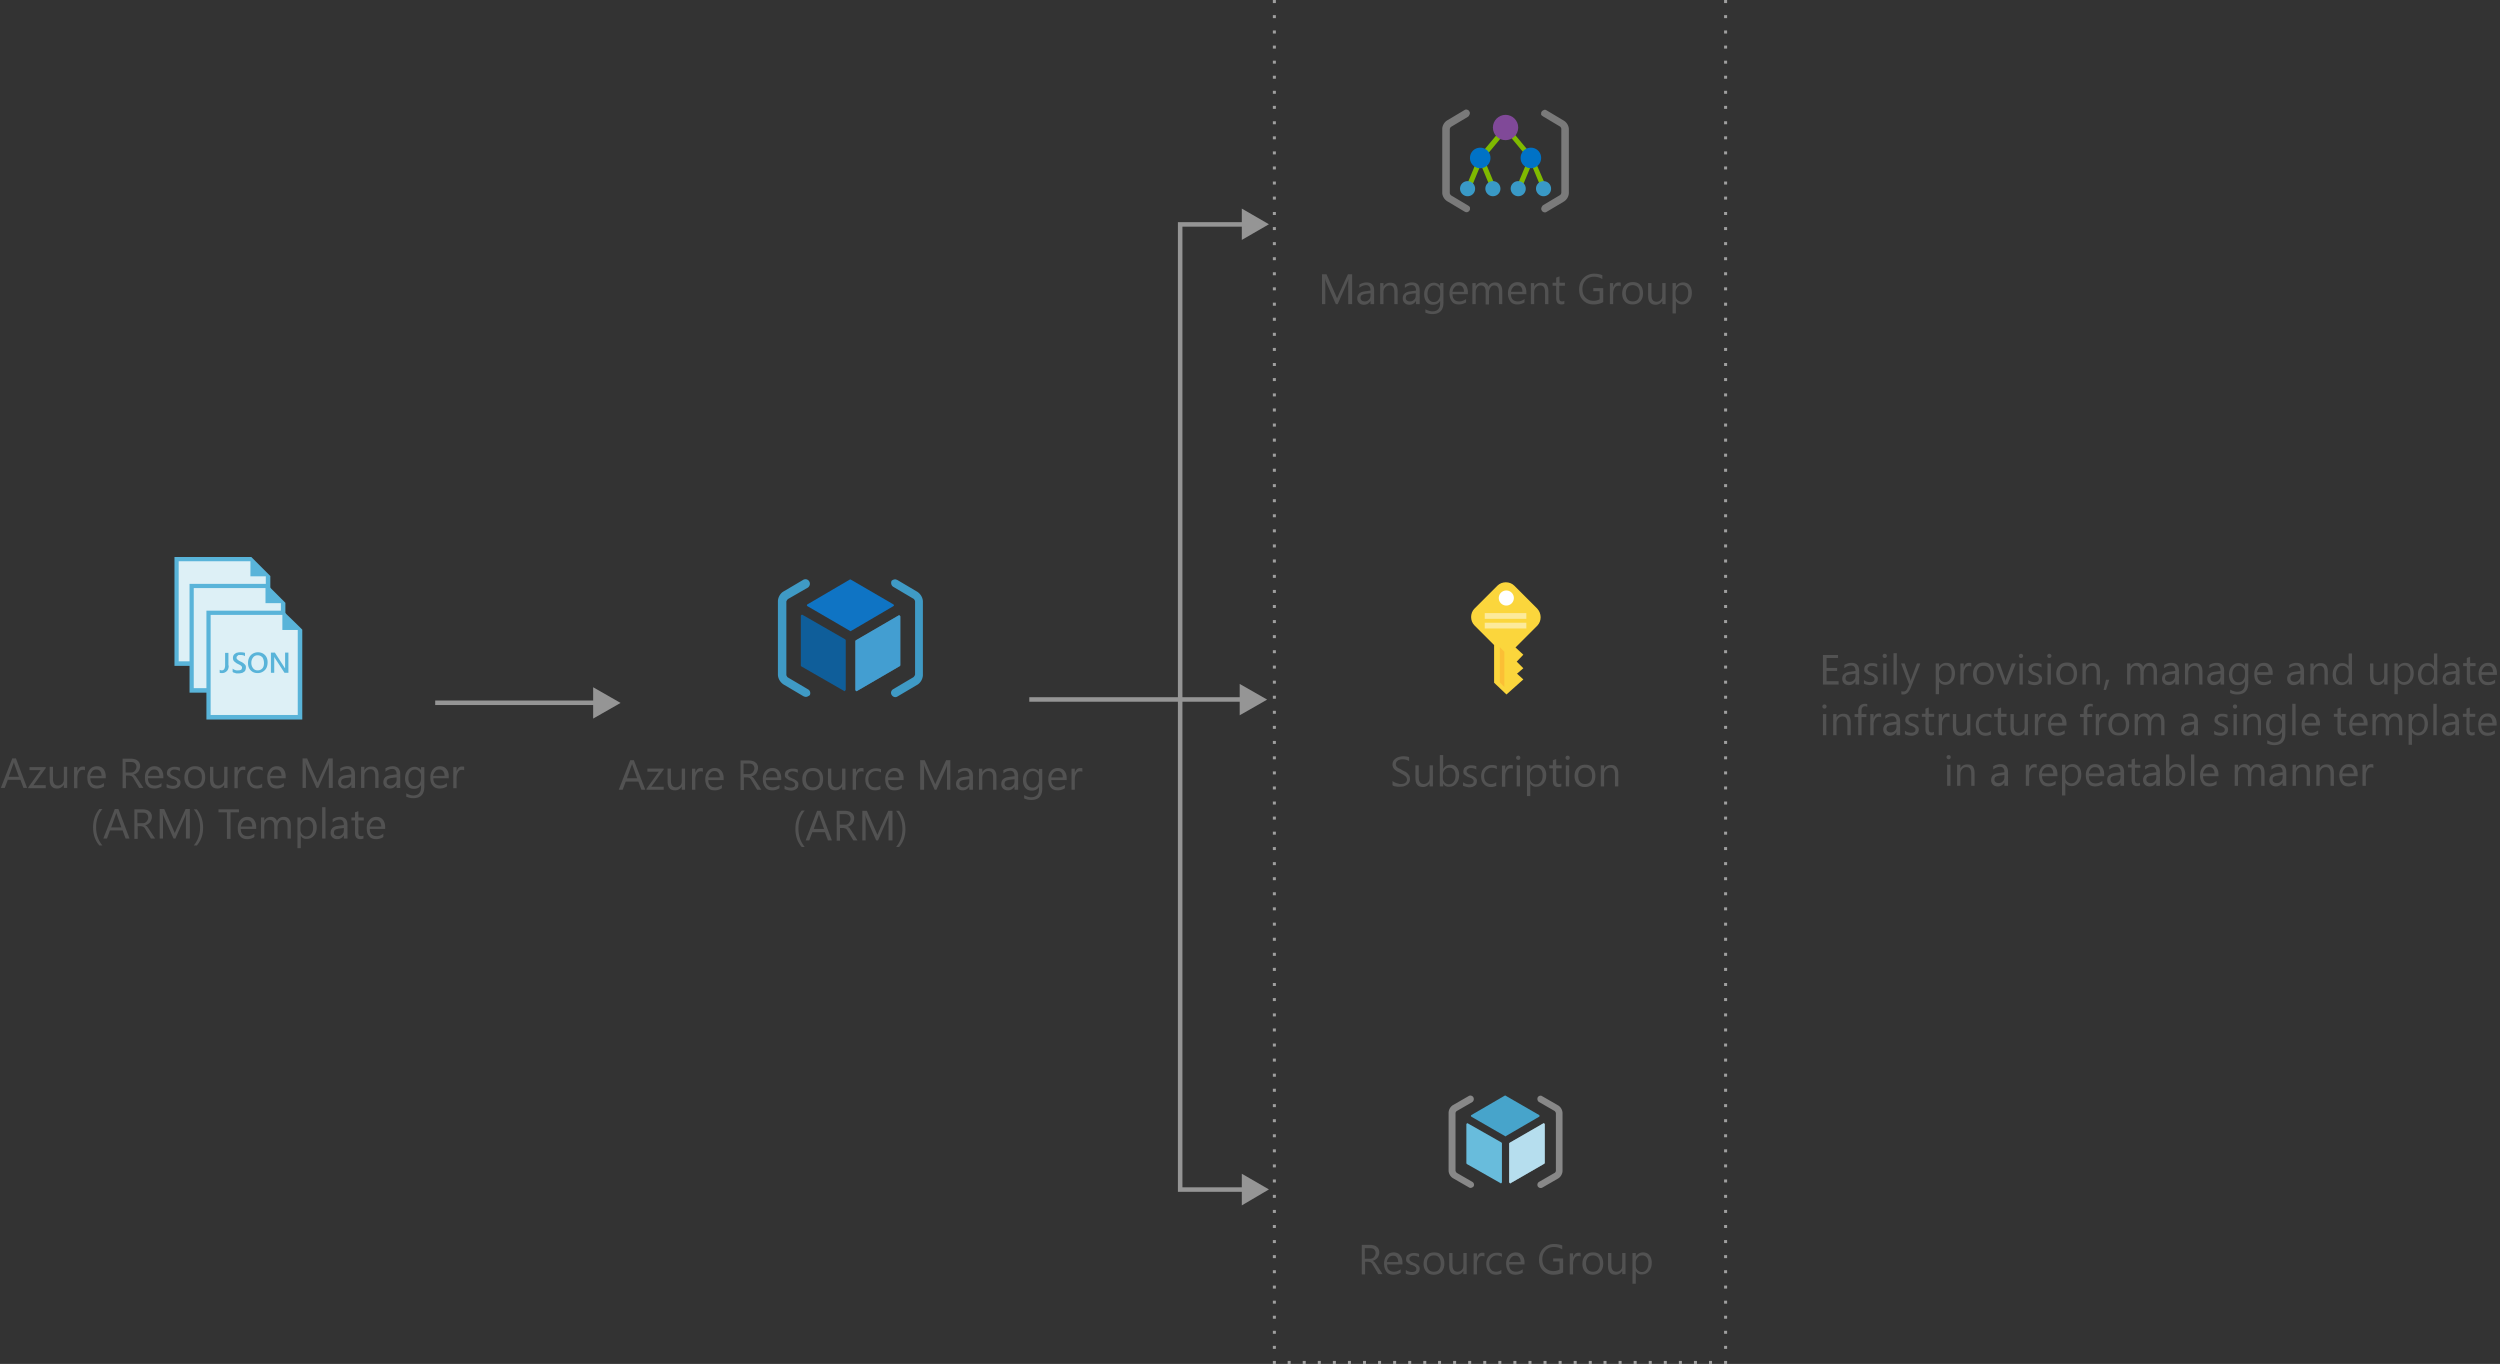 <svg xmlns="http://www.w3.org/2000/svg" fill="none" viewBox="0 0 735 401"><rect x="0" y="0" width="735" height="401" fill="#333333" stroke="none"/><path fill="#525252" d="M7.958 231.65H6.894l-.886-2.393H2.286L1.4 231.65H.248l3.368-8.685h1.063l3.279 8.685Zm-2.393-3.279-1.33-3.722c0-.089-.088-.355-.176-.621 0 .266-.089.443-.178.621l-1.329 3.722h3.013ZM13.453 225.801l-3.633 5.051h3.633v.886h-5.14v-.266l3.634-5.051H8.668v-.886h4.785v.266ZM19.743 231.649h-.974v-.974c-.443.709-1.064 1.152-1.95 1.152-1.506 0-2.215-.886-2.215-2.659v-3.722h.974v3.545c0 1.329.532 1.95 1.507 1.95.443 0 .886-.178 1.24-.532.355-.355.444-.798.444-1.418v-3.545h.974v6.203ZM24.974 226.51c-.178-.178-.444-.178-.71-.178-.443 0-.797.178-1.063.621a3.057 3.057 0 0 0-.443 1.595v3.19h-.975v-6.203h.975v1.24c.177-.443.355-.797.62-1.063.266-.266.62-.354.975-.354.266 0 .443 0 .62.088v1.064ZM30.91 228.813h-4.343c0 .709.177 1.24.532 1.595.354.354.886.532 1.506.532.709 0 1.33-.266 1.95-.709v.974c-.532.355-1.241.621-2.127.621-.886 0-1.595-.266-2.038-.886-.532-.532-.71-1.33-.71-2.393 0-.975.267-1.773.798-2.393.532-.62 1.24-.886 2.038-.886.798 0 1.418.266 1.862.798.443.531.708 1.24.708 2.215v.532h-.177Zm-1.064-.798c0-.532-.177-1.063-.443-1.329-.266-.355-.62-.443-1.152-.443-.444 0-.887.177-1.152.531-.266.355-.532.798-.62 1.33h3.367v-.089ZM42.163 231.649h-1.24l-1.418-2.393a5.027 5.027 0 0 1-.355-.621c-.088-.177-.265-.265-.354-.354a.675.675 0 0 0-.443-.177c-.177-.089-.355-.089-.532-.089h-.797v3.722h-.975v-8.685h2.57c.354 0 .709.089 1.063.178.355.088.62.266.798.443.266.177.443.443.532.709.177.266.177.62.177.975 0 .265-.089.62-.178.797a2.654 2.654 0 0 1-.354.709c-.177.177-.354.355-.62.532-.266.177-.532.266-.798.354.177.089.266.178.355.178l.265.265c.09.089.178.266.266.355.089.177.178.266.355.532l1.684 2.57Zm-5.228-7.71v3.19h1.418c.266 0 .532 0 .709-.089.177-.088.443-.177.532-.354.177-.177.265-.355.354-.532.089-.177.177-.443.177-.709 0-.443-.177-.797-.443-1.063-.266-.266-.709-.355-1.33-.355h-1.417v-.088ZM47.837 228.813h-4.342c0 .709.177 1.24.531 1.595.355.354.886.532 1.507.532.709 0 1.33-.266 1.95-.709v.974c-.532.355-1.241.621-2.127.621-.887 0-1.596-.266-2.039-.886-.531-.532-.709-1.33-.709-2.393 0-.975.266-1.773.798-2.393.532-.62 1.24-.886 2.038-.886.798 0 1.418.266 1.861.798.443.531.71 1.24.71 2.215v.532h-.178Zm-.975-.798c0-.532-.177-1.063-.443-1.329-.266-.355-.62-.443-1.152-.443-.443 0-.886.177-1.152.531-.266.355-.532.798-.62 1.33h3.367v-.089ZM48.988 231.472v-1.063c.532.443 1.152.62 1.773.62.886 0 1.329-.266 1.329-.886 0-.177 0-.266-.089-.443l-.265-.266c-.09-.089-.266-.177-.444-.266-.177-.088-.354-.177-.531-.177-.266-.089-.532-.177-.71-.355-.177-.088-.354-.265-.531-.354-.177-.177-.266-.266-.355-.443-.088-.177-.088-.355-.088-.62 0-.266.089-.532.177-.798.177-.266.355-.443.532-.532.266-.177.443-.266.797-.354.266-.089.62-.089.887-.089.531 0 .974.089 1.418.266v.975a3.059 3.059 0 0 0-1.596-.443c-.177 0-.354 0-.531.088-.178 0-.266.089-.355.178l-.266.265c-.088.089-.088.266-.088.355 0 .177 0 .266.088.443l.266.266c.089.088.266.177.443.266l.532.266c.266.088.532.177.709.354.177.089.443.266.532.355.177.177.266.265.354.443.089.177.089.354.089.62s-.089.532-.177.798c-.178.265-.355.443-.532.531-.177.089-.443.266-.798.355-.354.088-.62.088-.886.088-.709-.088-1.24-.177-1.684-.443ZM57.229 231.826c-.886 0-1.684-.266-2.216-.886-.531-.621-.797-1.33-.797-2.305 0-1.063.266-1.861.886-2.481.62-.62 1.33-.886 2.304-.886.886 0 1.684.266 2.127.886.532.532.797 1.329.797 2.393 0 .975-.265 1.772-.797 2.393-.62.62-1.418.886-2.304.886Zm.089-5.672c-.62 0-1.153.177-1.507.62-.355.444-.532 1.064-.532 1.773 0 .709.177 1.329.532 1.772.354.443.886.621 1.507.621.62 0 1.151-.178 1.506-.621s.532-.975.532-1.772c0-.798-.178-1.329-.532-1.773-.443-.354-.886-.62-1.506-.62ZM66.888 231.649h-.975v-.974c-.443.709-1.063 1.152-1.95 1.152-1.506 0-2.215-.886-2.215-2.659v-3.722h.975v3.545c0 1.329.532 1.95 1.506 1.95.444 0 .887-.178 1.241-.532.355-.355.443-.798.443-1.418v-3.545h.975v6.203ZM72.118 226.51c-.177-.178-.443-.178-.709-.178-.443 0-.797.178-1.063.621a3.058 3.058 0 0 0-.444 1.595v3.19h-.974v-6.203h.975v1.24c.177-.443.354-.797.62-1.063.266-.266.62-.354.975-.354.265 0 .443 0 .62.088v1.064ZM77.257 231.384c-.444.265-1.064.443-1.684.443-.886 0-1.595-.266-2.127-.886-.532-.621-.798-1.33-.798-2.216 0-1.063.266-1.861.887-2.481.62-.621 1.329-.886 2.304-.886.531 0 1.063.088 1.418.265v.975c-.444-.354-.975-.443-1.507-.443-.62 0-1.152.266-1.595.709-.443.443-.62 1.063-.62 1.772 0 .709.177 1.33.531 1.684.355.443.886.621 1.507.621a2.41 2.41 0 0 0 1.506-.532v.975h.178ZM83.814 228.813h-4.342c0 .709.177 1.24.532 1.595.354.354.886.532 1.506.532.71 0 1.33-.266 1.95-.709v.974c-.532.355-1.24.621-2.127.621-.886 0-1.595-.266-2.038-.886-.532-.532-.71-1.33-.71-2.393 0-.975.267-1.773.799-2.393.531-.62 1.24-.886 2.038-.886.797 0 1.418.266 1.86.798.444.531.71 1.24.71 2.215v.532h-.178Zm-1.063-.798c0-.532-.177-1.063-.443-1.329-.266-.355-.62-.443-1.152-.443-.443 0-.886.177-1.152.531-.266.355-.532.798-.62 1.33h3.367v-.089ZM97.642 231.65h-.975v-5.849c0-.443 0-1.064.088-1.684-.088.354-.177.709-.265.886l-2.925 6.647h-.531l-2.925-6.647c-.088-.177-.177-.532-.266-.886 0 .354.089.886.089 1.684v5.849h-.975v-8.685h1.33l2.658 6.026c.177.443.354.797.443 1.063.177-.443.354-.797.443-1.063l2.747-6.026h1.24v8.685h-.176ZM104.285 231.649h-.975v-.975c-.443.709-1.063 1.152-1.949 1.152-.621 0-1.064-.177-1.418-.532-.355-.354-.532-.798-.532-1.329 0-1.152.709-1.861 2.038-2.038l1.861-.266c0-1.064-.443-1.595-1.24-1.595-.709 0-1.418.265-2.039.797v-.975c.621-.354 1.33-.62 2.127-.62 1.418 0 2.216.798 2.216 2.304v4.077h-.089Zm-1.063-3.102-1.507.177c-.443.089-.797.177-1.063.355-.266.177-.355.443-.355.886 0 .266.089.531.355.709.177.177.532.266.886.266.532 0 .886-.178 1.241-.532.354-.355.443-.798.443-1.329v-.532ZM111.287 231.649h-.974v-3.544c0-1.33-.444-1.95-1.418-1.95-.532 0-.887.177-1.241.532-.354.354-.532.886-.532 1.418v3.544h-.975v-6.203h.975v1.064c.443-.798 1.152-1.152 2.039-1.152.708 0 1.24.177 1.595.62.354.443.531 1.063.531 1.861v3.81ZM117.578 231.649h-.975v-.975c-.443.709-1.063 1.152-1.949 1.152-.621 0-1.064-.177-1.418-.532-.355-.354-.532-.798-.532-1.329 0-1.152.709-1.861 2.038-2.038l1.861-.266c0-1.064-.443-1.595-1.24-1.595-.709 0-1.418.265-2.039.797v-.975c.621-.354 1.33-.62 2.127-.62 1.418 0 2.216.798 2.216 2.304v4.077h-.089Zm-.975-3.102-1.506.177c-.443.089-.798.177-1.064.355-.265.177-.354.443-.354.886 0 .266.089.531.354.709.178.177.532.266.887.266.531 0 .886-.178 1.24-.532.355-.355.443-.798.443-1.329v-.532ZM124.759 231.206c0 2.304-1.064 3.457-3.279 3.457-.798 0-1.418-.178-2.039-.444v-.974c.709.354 1.33.62 2.039.62 1.506 0 2.304-.798 2.304-2.393v-.709c-.443.798-1.152 1.152-2.127 1.152-.798 0-1.418-.266-1.861-.797-.443-.532-.709-1.33-.709-2.216 0-1.063.266-1.861.797-2.481.532-.62 1.241-.975 2.039-.975.797 0 1.418.355 1.861.975v-.886h.975v5.671Zm-.975-2.304v-.886c0-.532-.178-.886-.532-1.241-.354-.354-.709-.531-1.241-.531-.62 0-1.063.266-1.418.709-.354.443-.531 1.063-.531 1.861 0 .709.177 1.24.531 1.683.355.444.798.621 1.33.621.531 0 .975-.177 1.329-.621.354-.443.532-.974.532-1.595ZM131.759 228.813h-4.343c0 .709.178 1.24.532 1.595.355.354.886.532 1.507.532.709 0 1.329-.266 1.949-.709v.974c-.531.355-1.24.621-2.127.621-.886 0-1.595-.266-2.038-.886-.531-.532-.709-1.33-.709-2.393 0-.975.266-1.773.798-2.393.532-.62 1.241-.886 2.038-.886.798 0 1.418.266 1.861.798.443.531.709 1.24.709 2.215v.532h-.177Zm-1.064-.798c0-.532-.177-1.063-.443-1.329-.266-.355-.62-.443-1.152-.443-.443 0-.886.177-1.152.531-.266.355-.532.798-.62 1.33h3.367v-.089ZM136.457 226.51c-.177-.178-.443-.178-.709-.178-.443 0-.798.178-1.064.621a3.066 3.066 0 0 0-.443 1.595v3.19h-.974v-6.203h.974v1.24c.178-.443.355-.797.621-1.063.266-.266.62-.354.975-.354.265 0 .443 0 .62.088v1.064ZM30.114 248.576h-.886c-1.24-1.418-1.86-3.191-1.86-5.317 0-2.127.62-3.9 1.86-5.406h.886c-1.24 1.506-1.86 3.279-1.86 5.317 0 2.127.62 3.899 1.86 5.406ZM38.089 246.537h-1.152l-.886-2.392h-3.723l-.886 2.392H30.38l3.367-8.684h1.064l3.279 8.684Zm-2.393-3.278-1.33-3.722c0-.089-.088-.355-.176-.621 0 .266-.09.443-.178.621l-1.329 3.722h3.013ZM45.621 246.537h-1.24l-1.418-2.392a5.027 5.027 0 0 1-.355-.621c-.088-.177-.265-.265-.354-.354a.675.675 0 0 0-.443-.177c-.177-.089-.355-.089-.532-.089h-.797v3.722h-.975v-8.685h2.57c.354 0 .709.089 1.063.178.355.088.62.266.798.443.266.177.443.443.531.709.178.266.178.62.178.975 0 .265-.089.62-.178.797a2.654 2.654 0 0 1-.354.709c-.177.177-.355.355-.62.532-.266.177-.532.266-.798.354.177.089.266.177.355.177l.265.266c.09.089.178.266.266.355.089.177.178.266.355.532l1.683 2.569Zm-5.228-7.709v3.19h1.418c.266 0 .532 0 .709-.089.177-.088.443-.177.532-.354.177-.177.265-.355.354-.532.089-.177.177-.443.177-.709 0-.443-.177-.797-.443-1.063-.266-.266-.709-.355-1.33-.355h-1.417v-.088ZM55.634 246.537h-.975v-5.848c0-.444 0-1.064.089-1.684-.089.354-.178.709-.266.886l-2.925 6.646h-.531l-2.925-6.646c-.088-.177-.177-.532-.266-.886 0 .354.089.886.089 1.684v5.848h-.975v-8.684h1.33l2.658 6.026c.177.443.355.797.443 1.063.177-.443.355-.797.443-1.063l2.747-6.026h1.241v8.684h-.177ZM57.85 248.576h-.886c1.24-1.507 1.86-3.279 1.86-5.317 0-2.039-.62-3.811-1.86-5.318h.886c1.24 1.507 1.861 3.279 1.861 5.406 0 2.038-.62 3.811-1.86 5.229ZM70.257 238.828h-2.482v7.798h-1.063v-7.798H64.23v-.887h6.026v.887ZM75.133 243.702H70.79c0 .709.178 1.24.532 1.595.355.354.886.531 1.507.531.709 0 1.329-.265 1.95-.708v.974c-.532.355-1.241.621-2.127.621-.887 0-1.596-.266-2.039-.887-.531-.531-.709-1.329-.709-2.392 0-.975.266-1.773.798-2.393.532-.62 1.24-.886 2.038-.886.798 0 1.418.266 1.861.797.443.532.709 1.241.709 2.216v.532h-.177Zm-.975-.798c0-.532-.177-1.063-.443-1.329-.266-.355-.62-.443-1.152-.443-.443 0-.886.177-1.152.531-.266.355-.532.798-.62 1.33h3.367v-.089ZM85.5 246.537h-.975v-3.544c0-.709-.089-1.152-.355-1.507-.177-.266-.532-.443-1.063-.443-.443 0-.798.177-1.064.62-.266.355-.442.887-.442 1.418v3.545h-.975v-3.722c0-1.241-.443-1.861-1.418-1.861-.443 0-.798.177-1.064.532-.265.354-.443.797-.443 1.418v3.544h-.974v-6.203h.974v.975c.444-.709 1.064-1.152 1.95-1.152.443 0 .798.089 1.152.354.355.266.532.532.62.887.443-.887 1.152-1.241 2.038-1.241 1.33 0 2.038.886 2.038 2.57v3.81ZM88.422 245.651v3.722h-.975v-9.039h.975v1.064c.532-.798 1.24-1.241 2.127-1.241.797 0 1.418.266 1.86.797.444.532.71 1.33.71 2.216 0 1.063-.266 1.861-.798 2.481-.531.621-1.152.975-2.038.975-.886.089-1.507-.266-1.86-.975Zm-.088-2.481v.886c0 .532.177.975.531 1.329.355.355.798.532 1.24.532.621 0 1.064-.266 1.419-.709.354-.443.531-1.063.531-1.949 0-.709-.177-1.241-.443-1.596-.265-.354-.709-.62-1.329-.62s-1.063.177-1.418.62c-.354.443-.531.887-.531 1.507ZM95.692 246.537h-.975v-9.216h.975v9.216ZM102.069 246.537h-.974v-.974c-.444.709-1.064 1.152-1.95 1.152-.62 0-1.063-.178-1.418-.532-.355-.355-.532-.798-.532-1.329 0-1.152.71-1.861 2.039-2.039l1.861-.265c0-1.064-.444-1.596-1.241-1.596-.71 0-1.418.266-2.038.798v-.975c.62-.354 1.329-.62 2.126-.62 1.418 0 2.216.797 2.216 2.304v4.076h-.089Zm-.974-3.101-1.507.177c-.443.089-.797.177-1.063.354-.266.178-.355.444-.355.887 0 .266.089.531.355.709.177.177.531.265.886.265.531 0 .886-.177 1.24-.531.355-.355.444-.798.444-1.33v-.531ZM106.857 246.537c-.266.089-.531.178-.886.178-1.063 0-1.595-.621-1.595-1.861v-3.634h-1.064v-.886h1.064v-1.506l.975-.355v1.861h1.595v.886h-1.595v3.456c0 .444.088.709.177.887.089.177.354.266.709.266.266 0 .443-.089.62-.178v.886ZM113.059 243.702h-4.343c0 .709.178 1.24.532 1.595.354.354.886.531 1.507.531.708 0 1.329-.265 1.949-.708v.974c-.532.355-1.241.621-2.127.621-.886 0-1.595-.266-2.038-.887-.532-.531-.709-1.329-.709-2.392 0-.975.266-1.773.798-2.393.531-.62 1.24-.886 2.038-.886.797 0 1.418.266 1.861.797.443.532.709 1.241.709 2.216v.532h-.177Zm-.975-.798c0-.532-.177-1.063-.443-1.329-.266-.355-.621-.443-1.152-.443-.443 0-.887.177-1.152.531-.266.355-.532.798-.621 1.33h3.368v-.089ZM189.715 232.181h-1.152l-.886-2.392h-3.722l-.886 2.392h-1.152l3.367-8.684h1.064l3.367 8.684Zm-2.392-3.367-1.33-3.722c0-.089-.088-.355-.177-.621 0 .266-.088.443-.177.621l-1.329 3.722h3.013ZM195.12 226.244l-3.634 5.051h3.634v.886h-5.052v-.266l3.634-5.051h-3.368v-.886h4.786v.266ZM201.412 232.181h-.974v-.975c-.444.709-1.064 1.152-1.95 1.152-1.507 0-2.216-.886-2.216-2.658v-3.722h.975v3.545c0 1.329.532 1.949 1.507 1.949.443 0 .886-.177 1.24-.531.355-.355.444-.798.444-1.418v-3.545h.974v6.203ZM206.641 226.953c-.177-.178-.443-.178-.708-.178-.444 0-.798.178-1.064.621a3.06 3.06 0 0 0-.443 1.595v3.19h-.975v-6.203h.975v1.241c.177-.444.354-.798.62-1.064s.621-.354.975-.354c.266 0 .443 0 .62.088v1.064ZM212.578 229.345h-4.342c0 .709.177 1.241.532 1.596.354.354.886.531 1.506.531.709 0 1.329-.266 1.95-.709v.975c-.532.355-1.241.62-2.127.62-.886 0-1.595-.265-2.038-.886-.444-.62-.709-1.329-.709-2.392 0-.975.265-1.773.797-2.393.532-.62 1.241-.886 2.038-.886.798 0 1.418.266 1.861.797.444.532.709 1.241.709 2.216v.531h-.177Zm-.975-.886c0-.531-.177-1.063-.443-1.329-.266-.355-.62-.443-1.152-.443-.443 0-.886.177-1.152.532-.354.354-.532.797-.62 1.329h3.367v-.089ZM223.831 232.181h-1.24l-1.418-2.392c-.177-.266-.266-.444-.355-.621-.088-.177-.265-.266-.354-.354a.676.676 0 0 0-.443-.178c-.177-.088-.355-.088-.532-.088h-.797v3.722h-.975v-8.685h2.57c.354 0 .709.089 1.063.177.355.089.62.266.798.444.266.177.443.443.531.708.178.266.178.621.178.975 0 .266-.089.621-.178.798a2.64 2.64 0 0 1-.354.709 3.93 3.93 0 0 1-.62.532c-.266.177-.532.265-.798.354.177.089.266.177.355.177l.265.266c.089.089.178.266.266.355.089.177.177.265.355.531l1.683 2.57Zm-5.228-7.798v3.19h1.418c.266 0 .532 0 .709-.089.177-.088.443-.177.532-.354.177-.177.265-.355.354-.532.089-.177.177-.443.177-.709 0-.443-.177-.797-.443-1.063-.266-.266-.709-.355-1.329-.355h-1.418v-.088ZM229.506 229.345h-4.342c0 .709.177 1.241.531 1.596.355.354.886.531 1.507.531.709 0 1.329-.266 1.949-.709v.975c-.531.355-1.24.62-2.126.62-.887 0-1.596-.265-2.039-.886-.443-.62-.709-1.329-.709-2.392 0-.975.266-1.773.798-2.393.532-.62 1.241-.886 2.038-.886.798 0 1.418.266 1.861.797.443.532.709 1.241.709 2.216v.531h-.177Zm-.975-.886c0-.531-.177-1.063-.443-1.329-.266-.355-.62-.443-1.152-.443-.443 0-.886.177-1.152.532-.355.354-.532.797-.62 1.329h3.367v-.089ZM230.657 232.004v-1.063c.532.443 1.152.62 1.773.62.886 0 1.329-.266 1.329-.886 0-.178 0-.266-.089-.443a33.355 33.355 0 0 0-.266-.266c-.088-.089-.265-.177-.443-.266-.177-.089-.354-.177-.531-.177-.266-.089-.532-.178-.709-.355-.178-.088-.355-.266-.532-.354-.177-.178-.266-.266-.355-.443-.088-.178-.088-.355-.088-.621s.088-.531.177-.797.355-.443.532-.532c.177-.089.443-.266.797-.354.266-.089.621-.089.887-.089.531 0 .974.089 1.417.266v.975a3.057 3.057 0 0 0-1.595-.444c-.177 0-.354 0-.531.089-.178.089-.266.089-.355.177l-.266.266c-.088.089-.088.266-.088.355 0 .177 0 .266.088.443l.266.266c.089.088.266.177.443.265l.532.266c.266.089.532.178.709.355.177.088.443.266.532.354.088.089.265.266.354.443.089.178.089.355.089.621s-.089.531-.178.797c-.177.266-.354.443-.531.532a2.182 2.182 0 0 1-.798.354c-.354.089-.62.089-.886.089a7.76 7.76 0 0 1-1.684-.443ZM238.897 232.358c-.886 0-1.684-.265-2.216-.886-.531-.62-.797-1.329-.797-2.304 0-1.063.266-1.861.886-2.481.532-.62 1.329-.886 2.304-.886.886 0 1.684.266 2.127.886.532.532.797 1.329.797 2.393 0 .974-.265 1.772-.797 2.392-.62.532-1.329.886-2.304.886Zm.088-5.671c-.62 0-1.152.177-1.506.62-.355.443-.532 1.064-.532 1.773 0 .708.177 1.329.532 1.772.354.443.886.62 1.506.62.621 0 1.153-.177 1.507-.62.354-.443.532-.975.532-1.772 0-.798-.178-1.33-.532-1.773-.354-.443-.886-.62-1.507-.62ZM248.557 232.181h-.975v-.975c-.443.709-1.063 1.152-1.95 1.152-1.506 0-2.215-.886-2.215-2.658v-3.722h.975v3.545c0 1.329.532 1.949 1.506 1.949a1.75 1.75 0 0 0 1.241-.531c.354-.355.443-.798.443-1.418v-3.545h.975v6.203ZM253.877 226.953c-.177-.178-.443-.178-.709-.178-.443 0-.798.178-1.064.621a3.068 3.068 0 0 0-.443 1.595v3.19h-.974v-6.203h.974v1.241c.178-.444.355-.798.621-1.064s.62-.354.974-.354c.266 0 .444 0 .621.088v1.064ZM259.015 231.916c-.443.266-1.063.443-1.683.443-.887 0-1.595-.266-2.127-.886-.532-.532-.798-1.329-.798-2.215 0-1.064.266-1.862.886-2.482.621-.62 1.33-.886 2.305-.886.531 0 1.063.089 1.417.266v.974c-.443-.355-.974-.443-1.506-.443-.62 0-1.152.267-1.595.71-.443.443-.621 1.063-.621 1.772 0 .709.178 1.329.532 1.684.355.443.886.62 1.507.62.531 0 1.063-.177 1.506-.532v.975h.177ZM265.482 229.345h-4.342c0 .709.177 1.241.532 1.596.354.354.886.531 1.506.531.709 0 1.33-.266 1.95-.709v.975c-.532.355-1.241.62-2.127.62-.886 0-1.595-.265-2.038-.886-.443-.62-.709-1.329-.709-2.392 0-.975.266-1.773.797-2.393.532-.62 1.241-.886 2.039-.886.797 0 1.418.266 1.861.797.443.532.709 1.241.709 2.216v.531h-.178Zm-1.063-.886c0-.531-.177-1.063-.443-1.329-.266-.355-.62-.443-1.152-.443-.443 0-.886.177-1.152.532-.355.354-.532.797-.621 1.329h3.368v-.089ZM279.397 232.181h-.975v-5.849c0-.443 0-1.063.089-1.683-.089.354-.177.709-.266.886l-2.924 6.646h-.532l-2.925-6.646c-.088-.177-.177-.532-.265-.886 0 .354.088.886.088 1.683v5.849h-1.152v-8.684h1.329l2.659 6.026c.177.443.354.797.443 1.063.177-.443.355-.797.443-1.063l2.747-6.026h1.241v8.684ZM285.954 232.181h-.975v-.975c-.443.709-1.063 1.152-1.949 1.152-.621 0-1.064-.177-1.418-.531-.355-.355-.532-.798-.532-1.33 0-1.152.709-1.861 2.038-2.038l1.861-.266c0-1.063-.443-1.595-1.24-1.595-.709 0-1.418.266-2.039.798v-.975c.621-.355 1.33-.62 2.127-.62 1.418 0 2.216.797 2.216 2.304v4.076h-.089Zm-.975-3.101-1.506.177c-.443.088-.798.177-1.064.354-.265.177-.354.443-.354.886 0 .266.089.532.354.709.178.178.532.266.887.266.531 0 .886-.177 1.24-.531.355-.355.443-.798.443-1.33v-.531ZM292.956 232.182h-.974v-3.545c0-1.329-.444-1.95-1.418-1.95-.532 0-.887.177-1.241.532-.355.355-.532.887-.532 1.418v3.545h-.975v-6.203h.975v1.063c.443-.797 1.152-1.152 2.038-1.152.709 0 1.241.177 1.596.62.354.444.531 1.064.531 1.861v3.811ZM299.246 232.181h-.975v-.975c-.443.709-1.063 1.152-1.949 1.152-.621 0-1.064-.177-1.418-.531-.355-.355-.532-.798-.532-1.33 0-1.152.709-1.861 2.038-2.038l1.861-.266c0-1.063-.443-1.595-1.24-1.595-.709 0-1.418.266-2.039.798v-.975c.621-.355 1.33-.62 2.127-.62 1.418 0 2.216.797 2.216 2.304v4.076h-.089Zm-.975-3.101-1.506.177c-.443.088-.798.177-1.064.354s-.354.443-.354.886c0 .266.088.532.354.709.178.178.532.266.887.266.531 0 .886-.177 1.24-.531.355-.355.443-.798.443-1.33v-.531ZM306.427 231.738c0 2.304-1.063 3.456-3.278 3.456-.798 0-1.418-.177-2.039-.443v-.975c.709.355 1.33.621 2.039.621 1.506 0 2.304-.798 2.304-2.393v-.709c-.443.798-1.152 1.152-2.127 1.152-.798 0-1.418-.266-1.861-.797-.443-.532-.709-1.33-.709-2.216 0-1.063.266-1.861.797-2.481.532-.621 1.241-.975 2.039-.975.797 0 1.418.354 1.861.975v-.886h.974v5.671Zm-.974-2.393v-.886c0-.531-.178-.886-.532-1.24-.355-.355-.709-.532-1.241-.532-.62 0-1.063.266-1.418.709-.354.443-.531 1.063-.531 1.861 0 .709.177 1.24.531 1.684.355.443.798.62 1.33.62.531 0 .974-.177 1.329-.62.354-.444.532-.975.532-1.596ZM313.427 229.345h-4.343c0 .709.178 1.241.532 1.596.355.354.886.531 1.507.531.709 0 1.329-.266 1.949-.709v.975c-.531.355-1.24.62-2.127.62-.886 0-1.595-.265-2.038-.886-.443-.62-.709-1.329-.709-2.392 0-.975.266-1.773.798-2.393.532-.62 1.24-.886 2.038-.886.798 0 1.418.266 1.861.797.443.532.709 1.241.709 2.216v.531h-.177Zm-.975-.886c0-.531-.177-1.063-.443-1.329-.266-.355-.62-.443-1.152-.443-.443 0-.886.177-1.152.532-.355.354-.532.797-.621 1.329h3.368v-.089ZM318.212 226.953c-.177-.178-.443-.178-.709-.178-.443 0-.798.178-1.064.621a3.068 3.068 0 0 0-.443 1.595v3.19h-.975v-6.203h.975v1.241c.178-.444.355-.798.621-1.064.265-.266.62-.354.974-.354.266 0 .444 0 .621.088v1.064ZM236.596 249.02h-.886c-1.241-1.418-1.861-3.191-1.861-5.317 0-2.127.62-3.9 1.861-5.406h.886c-1.241 1.506-1.861 3.279-1.861 5.317 0 2.127.62 3.899 1.861 5.406ZM244.57 247.069h-1.152l-.886-2.393h-3.722l-.886 2.393h-1.064l3.368-8.684h1.063l3.279 8.684Zm-2.304-3.367-1.329-3.722c0-.089-.089-.355-.177-.621 0 .266-.089.443-.178.621l-1.329 3.722h3.013ZM252.103 247.069h-1.241l-1.418-2.393c-.177-.265-.265-.443-.354-.62-.089-.177-.266-.266-.355-.354a.672.672 0 0 0-.443-.178c-.177-.088-.354-.088-.531-.088h-.798v3.722h-.975v-8.773h2.57c.355 0 .709.088 1.064.177.354.088.62.266.797.443.266.177.443.443.532.709.177.266.177.62.177.975 0 .265-.088.62-.177.797a2.645 2.645 0 0 1-.355.709c-.177.177-.354.355-.62.532-.266.177-.532.266-.797.354.177.089.265.178.354.178l.266.265c.088.089.177.266.266.355.088.177.177.266.354.532l1.684 2.658Zm-5.229-7.798v3.19h1.418c.266 0 .532 0 .709-.089.178-.088.443-.177.532-.354.177-.177.266-.355.355-.532.088-.177.177-.443.177-.709 0-.443-.177-.797-.443-1.063-.266-.266-.709-.355-1.33-.355h-1.418v-.088ZM262.206 247.069h-.975v-5.849c0-.443 0-1.063.089-1.683-.089.354-.177.709-.266.886l-2.924 6.646h-.532l-2.924-6.646c-.089-.177-.178-.532-.266-.886 0 .354.088.886.088 1.683v5.849h-.975v-8.684h1.33l2.658 6.026c.178.443.355.797.443 1.063.178-.443.355-.798.444-1.063l2.747-6.026h1.24v8.684h-.177ZM264.332 249.019h-.886c1.241-1.507 1.861-3.279 1.861-5.317 0-2.039-.62-3.811-1.861-5.317h.886c1.241 1.506 1.861 3.278 1.861 5.405 0 2.039-.62 3.811-1.861 5.229ZM397.35 89.416h-.975v-5.849c0-.443 0-1.063.088-1.683-.088.354-.177.709-.265.886l-2.925 6.646h-.531l-2.925-6.646c-.089-.177-.177-.532-.266-.886 0 .354.089.886.089 1.683v5.85h-.975v-8.774h1.329l2.659 6.026c.177.443.354.798.443 1.064.177-.444.354-.798.443-1.064l2.747-6.026h1.241v8.773h-.177ZM403.906 89.416h-.975v-.974c-.443.709-1.063 1.152-1.949 1.152-.62 0-1.064-.178-1.418-.532-.355-.355-.532-.798-.532-1.33 0-1.151.709-1.86 2.038-2.038l1.861-.266c0-1.063-.443-1.595-1.24-1.595-.709 0-1.418.266-2.038.798v-.975c.62-.354 1.329-.62 2.126-.62 1.418 0 2.216.797 2.216 2.304v4.076h-.089Zm-.975-3.19-1.506.177c-.443.089-.798.177-1.063.355-.266.177-.355.443-.355.886 0 .266.089.532.355.709.177.177.531.266.886.266.531 0 .886-.177 1.24-.532.355-.354.443-.797.443-1.33v-.531ZM410.909 89.416h-.974v-3.545c0-1.329-.443-1.95-1.418-1.95-.532 0-.886.178-1.241.532-.354.355-.532.887-.532 1.418v3.545h-.974v-6.203h.974v1.063c.443-.797 1.152-1.152 2.039-1.152.709 0 1.24.178 1.595.62.354.444.531 1.064.531 1.862v3.81ZM417.289 89.416h-.975v-.974c-.443.709-1.063 1.152-1.949 1.152-.621 0-1.064-.178-1.418-.532-.355-.355-.532-.798-.532-1.33 0-1.151.709-1.86 2.038-2.038l1.861-.266c0-1.063-.443-1.595-1.24-1.595-.709 0-1.418.266-2.039.798v-.975c.621-.354 1.33-.62 2.127-.62 1.418 0 2.216.797 2.216 2.304v4.076h-.089Zm-1.063-3.19-1.507.177c-.443.089-.797.177-1.063.355-.266.177-.355.443-.355.886 0 .266.089.532.355.709.177.177.531.266.886.266.532 0 .886-.177 1.241-.532.354-.354.443-.797.443-1.33v-.531ZM424.377 88.885c0 2.304-1.064 3.456-3.279 3.456-.798 0-1.418-.178-2.038-.444v-.974c.708.354 1.329.62 2.038.62 1.506 0 2.304-.797 2.304-2.393v-.709c-.443.798-1.152 1.152-2.127 1.152-.798 0-1.418-.265-1.861-.797-.443-.532-.709-1.33-.709-2.216 0-1.063.266-1.86.798-2.48.531-.621 1.24-.976 2.038-.976.797 0 1.418.355 1.861.975v-.886h.975v5.672Zm-.975-2.305v-.886c0-.532-.177-.886-.532-1.24-.354-.355-.709-.532-1.24-.532-.621 0-1.064.266-1.418.709-.355.443-.532 1.063-.532 1.86 0 .71.177 1.241.532 1.684.354.444.797.62 1.329.62.532 0 .975-.176 1.329-.62.355-.443.532-.974.532-1.595ZM431.38 86.492h-4.342c0 .709.177 1.24.531 1.595.355.354.886.532 1.507.532.709 0 1.329-.266 1.949-.71v.975c-.531.355-1.24.62-2.126.62-.887 0-1.596-.265-2.039-.885-.443-.62-.709-1.33-.709-2.393 0-.975.266-1.772.798-2.393.532-.62 1.241-.886 2.038-.886.798 0 1.418.266 1.861.798.443.531.709 1.24.709 2.215v.532h-.177Zm-.975-.798c0-.532-.177-1.063-.443-1.33-.266-.354-.62-.442-1.152-.442-.443 0-.886.177-1.152.532-.355.354-.532.797-.62 1.329h3.367v-.089ZM441.747 89.416h-1.064v-3.544c0-.71-.088-1.153-.354-1.507-.177-.266-.532-.443-1.064-.443-.443 0-.797.177-1.063.62-.266.355-.443.886-.443 1.418v3.545h-.975v-3.722c0-1.24-.443-1.861-1.418-1.861-.443 0-.797.177-1.063.532-.266.354-.443.797-.443 1.418v3.544h-.975v-6.203h.975v.975c.443-.71 1.063-1.152 1.949-1.152.443 0 .798.088 1.152.354.355.266.532.532.621.886.443-.886 1.152-1.24 2.038-1.24 1.329 0 2.038.886 2.038 2.57v3.81h.089ZM448.57 86.492h-4.342c0 .709.177 1.24.532 1.595.354.354.886.532 1.506.532.709 0 1.33-.266 1.95-.71v.975c-.532.355-1.241.62-2.127.62-.886 0-1.595-.265-2.038-.885-.443-.62-.709-1.33-.709-2.393 0-.975.266-1.772.797-2.393.532-.62 1.241-.886 2.039-.886.797 0 1.418.266 1.861.798.443.531.709 1.24.709 2.215v.532h-.178Zm-.974-.798c0-.532-.178-1.063-.444-1.33-.265-.354-.62-.442-1.152-.442-.443 0-.886.177-1.152.532-.354.354-.531.797-.62 1.329h3.368v-.089ZM455.218 89.416h-.975v-3.545c0-1.329-.443-1.95-1.418-1.95-.531 0-.886.178-1.24.532-.355.355-.532.887-.532 1.418v3.545h-.975v-6.203h.975v1.063c.443-.797 1.152-1.152 2.038-1.152.709 0 1.241.178 1.595.62.355.444.532 1.064.532 1.862v3.81ZM460.003 89.328c-.266.088-.532.177-.886.177-1.064 0-1.596-.62-1.596-1.861v-3.633h-1.063v-.887h1.063v-1.506l.975-.355v1.861h1.595v.887h-1.683v3.456c0 .443.088.709.177.886.177.177.354.266.709.266.266 0 .443-.089.62-.177v.886h.089ZM471.347 88.796c-.886.532-1.861.709-2.924.709-1.241 0-2.216-.443-3.013-1.24-.798-.798-1.152-1.862-1.152-3.191 0-1.33.443-2.481 1.24-3.279.887-.886 1.95-1.33 3.191-1.33.975 0 1.772.178 2.392.444v1.152a4.531 4.531 0 0 0-2.481-.71c-.975 0-1.772.355-2.393.976-.62.709-.974 1.506-.974 2.57 0 1.063.266 1.95.886 2.57.62.62 1.329.974 2.393.974.709 0 1.24-.177 1.772-.443v-2.392h-1.861v-.887h2.924v4.077ZM476.486 84.188c-.177-.177-.443-.177-.709-.177-.443 0-.797.177-1.063.62a3.059 3.059 0 0 0-.443 1.595v3.19h-.975v-6.203h.975v1.24c.177-.442.354-.797.62-1.063.266-.266.62-.354.975-.354.266 0 .443 0 .62.088v1.064ZM479.944 89.505c-.886 0-1.684-.266-2.216-.886-.531-.62-.797-1.33-.797-2.305 0-1.063.266-1.86.886-2.48.532-.621 1.329-.887 2.304-.887.886 0 1.684.266 2.127.886.532.532.797 1.33.797 2.393 0 .975-.265 1.772-.797 2.393-.621.62-1.329.886-2.304.886Zm.088-5.672c-.62 0-1.152.177-1.506.62-.355.444-.532 1.064-.532 1.773 0 .709.177 1.33.532 1.772.354.443.886.62 1.506.62.621 0 1.152-.177 1.507-.62.354-.443.532-.975.532-1.772 0-.798-.178-1.33-.532-1.772a2.14 2.14 0 0 0-1.507-.62ZM489.69 89.416h-.975v-.974c-.443.709-1.064 1.152-1.95 1.152-1.506 0-2.215-.887-2.215-2.659v-3.722h.975v3.545c0 1.329.531 1.95 1.506 1.95.443 0 .886-.178 1.241-.532.354-.355.443-.798.443-1.418v-3.545h.975v6.203ZM492.704 88.442v3.722h-.975v-8.951h.975v1.063c.532-.797 1.241-1.24 2.127-1.24.798 0 1.418.266 1.861.797.443.532.709 1.33.709 2.216 0 1.063-.266 1.86-.797 2.481-.532.62-1.153.975-2.039.975-.797 0-1.418-.355-1.861-1.063Zm-.088-2.482v.886c0 .532.177.975.531 1.33.355.354.798.531 1.241.531.62 0 1.064-.265 1.418-.709.354-.443.532-1.063.532-1.95 0-.708-.178-1.24-.443-1.594-.355-.355-.709-.62-1.33-.62-.62 0-1.063.177-1.418.62-.354.443-.531.886-.531 1.506ZM409.4 230.853v-1.241c.178.089.266.266.532.355.177.088.355.176.62.265.178.088.444.089.621.178.177.088.443.088.62.088.62 0 1.064-.088 1.418-.354.266-.266.443-.532.443-.975 0-.266-.089-.443-.177-.62a1.063 1.063 0 0 0-.443-.443c-.177-.179-.355-.266-.621-.444-.265-.089-.531-.265-.797-.443s-.62-.265-.886-.443-.532-.355-.709-.532a2.67 2.67 0 0 1-.443-.62c-.089-.266-.178-.531-.178-.886 0-.354.089-.709.266-1.063.178-.267.443-.532.709-.709a3.25 3.25 0 0 1 .975-.443c.354-.089.709-.178 1.063-.178.887 0 1.507.089 1.861.266v1.152c-.531-.354-1.152-.531-1.949-.531-.266 0-.443 0-.709.088-.266.089-.443.088-.62.265a1.071 1.071 0 0 0-.444.443c-.088.177-.177.356-.177.621 0 .266 0 .444.089.532.088.177.177.266.354.443.178.177.355.266.621.355.265.088.531.266.797.443.355.177.621.354.886.443.266.089.532.354.709.532.178.177.355.442.532.709.089.265.177.53.177.886 0 .443-.088.797-.266 1.063-.177.266-.354.531-.709.709-.265.177-.62.354-.974.443-.355.089-.798.089-1.152.089h-.532c-.177 0-.443-.089-.62-.089-.178 0-.443-.088-.621-.177 0 0-.177-.089-.266-.177ZM421.277 231.207h-.975v-.975c-.443.708-1.064 1.152-1.95 1.152-1.506 0-2.215-.886-2.215-2.658v-3.722h.975v3.545c0 1.329.531 1.949 1.506 1.949.443 0 .886-.177 1.241-.531.354-.355.443-.799.443-1.418v-3.545h.975v6.203ZM424.287 230.32v.886h-.975v-9.216h.975v4.076c.532-.797 1.241-1.24 2.127-1.24.798 0 1.418.266 1.861.797.443.532.709 1.33.709 2.216 0 1.063-.266 1.861-.797 2.481-.532.621-1.152.975-2.039.975-.886.089-1.506-.266-1.861-.975Zm-.088-2.481v.886c0 .532.177.975.531 1.329a1.75 1.75 0 0 0 1.241.532c.62 0 1.063-.266 1.418-.709.354-.443.532-1.063.532-1.95 0-.708-.178-1.24-.443-1.595-.355-.354-.709-.62-1.33-.62-.62 0-1.063.177-1.418.62-.354.355-.531.887-.531 1.507ZM430.136 231.03v-1.063c.531.443 1.152.62 1.772.62.886 0 1.329-.266 1.329-.886 0-.178 0-.266-.088-.443l-.266-.266c-.089-.09-.266-.177-.443-.266-.177-.089-.355-.177-.532-.177-.266-.09-.532-.178-.709-.355-.177-.088-.354-.266-.532-.354-.177-.178-.265-.266-.354-.443-.089-.178-.089-.355-.089-.621s.089-.531.178-.797c.088-.266.354-.443.531-.532.178-.09.443-.266.798-.354.266-.089.62-.089.886-.089.532 0 .975.089 1.418.266v.974a3.06 3.06 0 0 0-1.595-.443c-.177 0-.355 0-.532.089-.177.089-.266.089-.354.177l-.266.266c-.089.089-.089.265-.089.354 0 .177 0 .266.089.443l.266.267c.088.088.266.176.443.265l.531.266c.266.089.532.178.709.355.178.088.443.266.532.354.089.089.266.266.355.443.088.178.088.355.088.621s-.088.531-.177.797c-.177.266-.355.443-.532.532a2.185 2.185 0 0 1-.797.354c-.355.089-.621.089-.887.089-.62-.089-1.152-.266-1.683-.443ZM440.061 230.94c-.443.266-1.063.444-1.683.444-.887 0-1.596-.266-2.127-.887-.532-.531-.798-1.329-.798-2.215 0-1.063.266-1.861.886-2.481.621-.621 1.33-.887 2.304-.887.532 0 1.064.089 1.418.266v.975c-.443-.354-.975-.443-1.506-.443-.621 0-1.152.266-1.595.709-.443.443-.621 1.063-.621 1.772 0 .709.178 1.33.532 1.684.355.443.886.62 1.507.62.531 0 1.063-.177 1.506-.531v.974h.177ZM444.76 226.066c-.178-.177-.443-.177-.709-.177-.443 0-.798.177-1.064.621a3.056 3.056 0 0 0-.443 1.595v3.19h-.975v-6.203h.975v1.24c.177-.443.355-.797.62-1.063.266-.266.621-.355.975-.355.266 0 .443 0 .621.089v1.063ZM446.355 223.408a.677.677 0 0 1-.443-.177.676.676 0 0 1-.178-.443c0-.178.089-.355.178-.443a.672.672 0 0 1 .443-.178c.177 0 .354.089.443.178a.677.677 0 0 1 .177.443.681.681 0 0 1-.177.443c-.089.177-.266.177-.443.177Zm.531 7.798h-.974v-6.203h.974v6.203ZM449.901 230.32v3.722h-.975v-9.039h.975v1.064c.531-.798 1.24-1.241 2.126-1.241.798 0 1.418.266 1.861.797.444.532.709 1.33.709 2.216 0 1.063-.265 1.861-.797 2.481-.532.621-1.152.975-2.038.975-.798.089-1.418-.266-1.861-.975Zm-.089-2.481v.886c0 .532.177.975.532 1.329.354.355.797.532 1.24.532.621 0 1.064-.266 1.418-.709.355-.443.532-1.063.532-1.949 0-.709-.177-1.241-.443-1.596-.355-.354-.709-.62-1.329-.62-.621 0-1.064.177-1.418.62-.355.355-.532.887-.532 1.507ZM459.027 231.206c-.266.089-.532.178-.886.178-1.063 0-1.595-.621-1.595-1.861v-3.634h-1.064v-.886h1.064v-1.506l.975-.355v1.861h1.595v.886h-1.595v3.456c0 .444.088.709.177.887.177.177.354.265.709.265.266 0 .443-.088.62-.177v.886ZM460.887 223.408a.679.679 0 0 1-.443-.177.676.676 0 0 1-.177-.443c0-.178.088-.355.177-.443a.674.674 0 0 1 .443-.178c.177 0 .354.089.443.178a.672.672 0 0 1 .177.443.676.676 0 0 1-.177.443c-.177.177-.266.177-.443.177Zm.443 7.798h-.975v-6.203h.975v6.203ZM465.938 231.384c-.886 0-1.684-.266-2.216-.886-.531-.621-.797-1.33-.797-2.305 0-1.063.266-1.861.886-2.481.532-.62 1.329-.886 2.304-.886.886 0 1.684.266 2.127.886.532.532.798 1.329.798 2.393 0 .975-.266 1.772-.798 2.393-.62.62-1.329.886-2.304.886Zm.088-5.672c-.62 0-1.152.177-1.506.62-.355.444-.532 1.064-.532 1.773 0 .709.177 1.329.532 1.772.354.443.886.621 1.506.621.621 0 1.153-.178 1.507-.621.354-.443.532-.975.532-1.772 0-.798-.178-1.329-.532-1.773-.354-.443-.886-.62-1.507-.62ZM475.778 231.206h-.975v-3.544c0-1.33-.443-1.95-1.418-1.95-.532 0-.886.177-1.241.532-.354.354-.532.886-.532 1.418v3.544h-.974v-6.203h.974v1.063c.444-.797 1.153-1.152 2.039-1.152.709 0 1.24.178 1.595.621.354.443.532 1.063.532 1.861v3.81ZM406.477 374.592h-1.241l-1.418-2.393c-.177-.266-.265-.443-.354-.62-.089-.178-.266-.266-.355-.355a.677.677 0 0 0-.443-.177c-.177-.089-.354-.089-.531-.089h-.798v3.722h-.975v-8.684h2.57c.355 0 .709.088 1.064.177.354.088.62.266.797.443.266.177.443.443.532.709.177.266.177.62.177.975 0 .266-.088.62-.177.797a2.645 2.645 0 0 1-.355.709c-.177.177-.354.355-.62.532-.266.177-.532.266-.797.354.177.089.265.178.354.178l.266.266c.089.088.177.265.266.354.088.177.177.266.354.532l1.684 2.57Zm-5.229-7.71v3.19h1.418c.266 0 .532 0 .709-.089.178-.088.443-.177.532-.354.177-.177.266-.354.355-.532.088-.177.177-.443.177-.709 0-.443-.177-.797-.443-1.063-.266-.266-.709-.355-1.33-.355h-1.418v-.088ZM412.146 371.756h-4.342c0 .709.177 1.24.532 1.595.354.354.886.532 1.506.532.709 0 1.33-.266 1.95-.709v.975c-.532.354-1.241.62-2.127.62-.886 0-1.595-.266-2.038-.886-.443-.621-.709-1.33-.709-2.393 0-.975.266-1.772.798-2.393.531-.62 1.24-.886 2.038-.886.797 0 1.418.266 1.861.798.443.531.709 1.24.709 2.215v.532h-.178Zm-1.063-.798c0-.531-.177-1.063-.443-1.329-.266-.355-.62-.443-1.152-.443-.443 0-.886.177-1.152.532-.355.354-.532.797-.62 1.329h3.367v-.089ZM413.302 374.414v-1.063c.531.443 1.152.62 1.772.62.886 0 1.329-.266 1.329-.886 0-.177 0-.266-.088-.443l-.266-.266c-.089-.088-.266-.177-.443-.266-.177-.088-.355-.177-.532-.177-.266-.089-.532-.177-.709-.354-.177-.089-.354-.266-.532-.355-.177-.177-.265-.266-.354-.443-.089-.177-.089-.354-.089-.62s.089-.532.178-.798c.088-.266.354-.443.531-.532.178-.088.443-.265.798-.354.266-.089.62-.089.886-.089.532 0 .975.089 1.418.266v.975a3.06 3.06 0 0 0-1.595-.443c-.177 0-.355 0-.532.088-.177.089-.266.089-.354.178l-.266.266c-.089.088-.089.265-.089.354 0 .177 0 .266.089.443l.266.266c.088.089.266.177.443.266l.531.266c.266.088.532.177.709.354.178.089.444.266.532.355.089.088.266.266.355.443.088.177.088.354.088.62s-.088.532-.177.798c-.177.266-.355.443-.532.531a2.186 2.186 0 0 1-.797.355c-.355.088-.621.088-.886.088-.709-.088-1.241-.177-1.684-.443ZM421.542 374.769c-.886 0-1.683-.266-2.215-.886-.532-.621-.798-1.33-.798-2.304 0-1.064.266-1.861.886-2.482.532-.62 1.33-.886 2.305-.886.886 0 1.683.266 2.126.886.532.532.798 1.33.798 2.393 0 .975-.266 1.772-.798 2.393-.62.62-1.417.886-2.304.886Zm0-5.672c-.62 0-1.152.177-1.506.621-.355.443-.532 1.063-.532 1.772 0 .709.177 1.329.532 1.772.354.443.886.621 1.506.621.621 0 1.152-.178 1.507-.621.354-.443.532-.974.532-1.772s-.178-1.329-.532-1.772c-.355-.444-.798-.621-1.507-.621ZM431.201 374.592h-.974v-.975c-.443.709-1.064 1.152-1.95 1.152-1.507 0-2.215-.886-2.215-2.659v-3.722h.974v3.545c0 1.329.532 1.95 1.507 1.95.443 0 .886-.178 1.241-.532.354-.355.443-.798.443-1.418v-3.545h.974v6.204ZM436.431 369.453c-.177-.178-.443-.178-.708-.178-.444 0-.798.178-1.064.621a3.056 3.056 0 0 0-.443 1.595v3.19h-.975v-6.203h.975v1.24c.177-.443.354-.797.62-1.063.266-.266.621-.354.975-.354.266 0 .443 0 .62.088v1.064ZM441.57 374.327c-.443.265-1.063.443-1.684.443-.886 0-1.595-.266-2.127-.886-.531-.532-.797-1.33-.797-2.216 0-1.063.266-1.861.886-2.481.62-.621 1.329-.886 2.304-.886.532 0 1.064.088 1.418.265v.975c-.443-.354-.975-.443-1.506-.443-.621 0-1.152.266-1.596.709-.443.443-.62 1.063-.62 1.772 0 .709.177 1.33.532 1.684.354.443.886.621 1.506.621a2.41 2.41 0 0 0 1.507-.532v.975h.177ZM448.037 371.756h-4.342c0 .709.177 1.24.532 1.595.354.354.886.532 1.506.532.709 0 1.329-.266 1.95-.709v.975c-.532.354-1.241.62-2.127.62-.886 0-1.595-.266-2.038-.886-.444-.621-.709-1.33-.709-2.393 0-.975.265-1.772.797-2.393.532-.62 1.241-.886 2.038-.886.798 0 1.418.266 1.861.798.444.531.709 1.24.709 2.215v.532h-.177Zm-.975-.798c0-.531-.177-1.063-.443-1.329-.266-.355-.62-.443-1.152-.443-.443 0-.886.177-1.152.532-.354.354-.532.797-.62 1.329h3.367v-.089ZM459.56 374.06c-.886.532-1.861.709-2.924.709-1.241 0-2.216-.443-3.013-1.241-.798-.797-1.152-1.861-1.152-3.19s.443-2.481 1.24-3.279c.887-.886 1.95-1.329 3.191-1.329.974 0 1.772.177 2.392.443v1.152a4.534 4.534 0 0 0-2.481-.709c-.975 0-1.772.354-2.393.975-.62.709-.975 1.506-.975 2.57 0 1.063.266 1.949.887 2.57.62.62 1.329.974 2.392.974.709 0 1.241-.177 1.773-.443v-2.392h-1.861v-.887h2.924v4.077ZM464.699 369.453c-.177-.178-.443-.178-.709-.178-.443 0-.797.178-1.063.621a3.056 3.056 0 0 0-.443 1.595v3.19h-.975v-6.203h.975v1.24c.177-.443.354-.797.62-1.063.266-.266.62-.354.975-.354.266 0 .443 0 .62.088v1.064ZM468.244 374.769c-.887 0-1.684-.266-2.216-.886-.532-.621-.798-1.33-.798-2.304 0-1.064.266-1.861.887-2.482.531-.62 1.329-.886 2.304-.886.886 0 1.684.266 2.127.886.531.532.797 1.33.797 2.393 0 .975-.266 1.772-.797 2.393-.621.62-1.418.886-2.304.886Zm.088-5.672c-.62 0-1.152.177-1.506.621-.355.443-.532 1.063-.532 1.772 0 .709.177 1.329.532 1.772.354.443.886.621 1.506.621s1.152-.178 1.507-.621c.354-.443.531-.974.531-1.772s-.177-1.329-.531-1.772c-.443-.444-.887-.621-1.507-.621ZM477.903 374.592h-.975v-.975c-.443.709-1.064 1.152-1.95 1.152-1.506 0-2.215-.886-2.215-2.659v-3.722h.974v3.545c0 1.329.532 1.95 1.507 1.95.443 0 .886-.178 1.241-.532.354-.355.443-.798.443-1.418v-3.545h.975v6.204ZM480.917 373.705v3.722h-.975v-9.039h.975v1.064c.532-.798 1.241-1.241 2.127-1.241.798 0 1.418.266 1.861.798.443.531.709 1.329.709 2.215 0 1.064-.266 1.861-.798 2.481-.531.621-1.152.975-2.038.975-.797.089-1.418-.266-1.861-.975Zm0-2.481v.886c0 .532.177.975.532 1.33a1.75 1.75 0 0 0 1.241.531c.62 0 1.063-.266 1.417-.709.355-.443.532-1.063.532-1.949 0-.709-.177-1.241-.443-1.595-.354-.355-.709-.621-1.329-.621-.621 0-1.064.177-1.418.621-.355.354-.532.886-.532 1.506ZM540.557 201.253h-4.608v-8.684h4.431v.886h-3.367v2.924h3.101v.886h-3.101v3.013h3.544v.975ZM546.496 201.254h-.975v-.975c-.443.709-1.063 1.152-1.949 1.152-.621 0-1.064-.177-1.418-.531-.355-.355-.532-.798-.532-1.33 0-1.152.709-1.861 2.038-2.038l1.861-.266c0-1.063-.443-1.595-1.24-1.595-.709 0-1.418.266-2.039.798v-.975c.621-.355 1.33-.62 2.127-.62 1.418 0 2.216.797 2.216 2.304v4.076h-.089Zm-.975-3.19-1.506.177c-.443.089-.798.177-1.064.355-.266.177-.354.443-.354.886 0 .266.088.531.354.709.178.177.532.266.887.266.531 0 .886-.178 1.24-.532.355-.355.443-.798.443-1.329v-.532ZM548.002 200.987v-1.063c.532.443 1.152.62 1.772.62.887 0 1.33-.266 1.33-.886 0-.177 0-.266-.089-.443l-.266-.266c-.088-.088-.266-.177-.443-.266-.177-.088-.354-.177-.532-.177-.266-.089-.531-.177-.709-.354-.177-.089-.354-.266-.531-.355-.178-.177-.266-.266-.355-.443-.088-.177-.088-.354-.088-.62s.088-.532.177-.798c.177-.266.354-.443.532-.532.265-.177.443-.265.797-.354.266-.089.62-.089.886-.089.532 0 .975.089 1.418.266v.975a3.06 3.06 0 0 0-1.595-.443c-.177 0-.354 0-.532.088-.177 0-.265.089-.354.178l-.266.266c-.089.088-.089.265-.089.354 0 .177 0 .266.089.443l.266.266c.089.089.266.177.443.266l.532.266c.266.088.531.177.709.354.177.089.443.266.531.355.178.177.266.266.355.443.088.177.088.354.088.62s-.088.532-.177.798c-.177.266-.354.443-.531.531-.178.089-.444.266-.798.355-.355.088-.62.088-.886.088-.621-.088-1.241-.177-1.684-.443ZM554.116 193.456a.676.676 0 0 1-.443-.178.677.677 0 0 1-.177-.443c0-.177.089-.354.177-.443a.681.681 0 0 1 .443-.177c.178 0 .355.089.444.177a.681.681 0 0 1 .177.443.677.677 0 0 1-.177.443.677.677 0 0 1-.444.178Zm.532 7.798h-.975v-6.203h.975v6.203ZM557.662 201.253h-.974v-9.216h.974v9.216ZM564.575 195.051l-2.836 7.178c-.532 1.241-1.241 1.95-2.127 1.95-.266 0-.443 0-.62-.089v-.886c.177.088.443.088.62.088.532 0 .886-.266 1.152-.886l.532-1.152-2.393-6.203h1.064l1.683 4.785c0 .089.089.177.089.443 0-.088.089-.266.089-.443l1.772-4.785h.975ZM570.07 200.368v3.722h-.975v-9.039h.975v1.063c.531-.797 1.24-1.24 2.126-1.24.798 0 1.418.265 1.861.797.443.532.709 1.329.709 2.216 0 1.063-.266 1.861-.797 2.481-.532.62-1.152.975-2.038.975-.798 0-1.418-.355-1.861-.975Zm0-2.57v.886c0 .532.177.975.531 1.329a1.75 1.75 0 0 0 1.241.532c.62 0 1.063-.266 1.418-.709.354-.443.532-1.063.532-1.949 0-.709-.178-1.241-.444-1.596-.265-.354-.709-.62-1.329-.62s-1.063.177-1.418.62a2.411 2.411 0 0 0-.531 1.507ZM579.551 196.026c-.178-.178-.443-.178-.709-.178-.443 0-.798.178-1.064.621a3.056 3.056 0 0 0-.443 1.595v3.19h-.975v-6.203h.975v1.24c.177-.443.355-.797.621-1.063.265-.266.62-.354.974-.354.266 0 .443 0 .621.088v1.064ZM583.095 201.342c-.886 0-1.684-.266-2.215-.886-.532-.621-.798-1.33-.798-2.304 0-1.064.266-1.861.886-2.482.621-.62 1.329-.886 2.304-.886.886 0 1.684.266 2.127.886.532.532.798 1.33.798 2.393 0 .975-.266 1.772-.798 2.393-.62.62-1.329.886-2.304.886Zm.089-5.583c-.621 0-1.152.177-1.507.62-.354.443-.532 1.064-.532 1.773 0 .709.178 1.329.532 1.772.355.443.886.62 1.507.62.62 0 1.152-.177 1.506-.62.355-.443.532-.975.532-1.772 0-.798-.177-1.33-.532-1.773-.354-.443-.886-.62-1.506-.62ZM592.667 195.051l-2.481 6.203h-.975l-2.393-6.203h1.064l1.595 4.519c.089.355.177.621.177.887 0-.355.089-.621.177-.887l1.684-4.519h1.152ZM594.171 193.456a.676.676 0 0 1-.443-.178.672.672 0 0 1-.177-.443c0-.177.088-.354.177-.443a.681.681 0 0 1 .443-.177c.177 0 .355.089.443.177a.676.676 0 0 1 .177.443.672.672 0 0 1-.177.443c-.088.089-.177.178-.443.178Zm.532 7.798h-.975v-6.203h.975v6.203ZM596.3 200.987v-1.063c.532.443 1.152.62 1.772.62.886 0 1.329-.266 1.329-.886 0-.177 0-.266-.088-.443l-.266-.266c-.089-.088-.266-.177-.443-.266-.177-.088-.355-.177-.532-.177-.266-.089-.532-.177-.709-.354-.177-.089-.354-.266-.531-.355-.178-.177-.266-.266-.355-.443-.089-.177-.089-.354-.089-.62s.089-.532.178-.798c.177-.266.354-.443.531-.532.266-.177.444-.265.798-.354.266-.089.62-.089.886-.089.532 0 .975.089 1.418.266v.975a3.06 3.06 0 0 0-1.595-.443c-.177 0-.355 0-.532.088-.177 0-.266.089-.354.178l-.266.266c-.089.088-.089.265-.089.354 0 .177 0 .266.089.443l.266.266c.088.089.266.177.443.266l.532.266c.265.088.531.177.708.354.178.089.444.266.532.355.177.177.266.266.355.443.088.177.088.354.088.62s-.088.532-.177.798c-.177.266-.354.443-.532.531-.177.089-.443.266-.797.355-.355.088-.621.088-.886.088-.621-.088-1.152-.177-1.684-.443ZM602.503 193.456a.676.676 0 0 1-.443-.178.672.672 0 0 1-.177-.443c0-.177.088-.354.177-.443a.681.681 0 0 1 .443-.177c.177 0 .355.089.443.177a.676.676 0 0 1 .177.443.672.672 0 0 1-.177.443.674.674 0 0 1-.443.178Zm.443 7.798h-.975v-6.203h.975v6.203ZM607.555 201.342c-.886 0-1.684-.266-2.215-.886-.532-.621-.798-1.33-.798-2.304 0-1.064.266-1.861.886-2.482.621-.62 1.329-.886 2.304-.886.886 0 1.684.266 2.127.886.532.532.798 1.33.798 2.393 0 .975-.266 1.772-.798 2.393-.62.62-1.329.886-2.304.886Zm.089-5.583c-.621 0-1.152.177-1.507.62-.354.443-.532 1.064-.532 1.773 0 .709.178 1.329.532 1.772.355.443.886.62 1.507.62.62 0 1.152-.177 1.506-.62.355-.443.532-.975.532-1.772 0-.798-.177-1.33-.532-1.773-.354-.443-.886-.62-1.506-.62ZM617.391 201.253h-.975v-3.545c0-1.329-.443-1.949-1.418-1.949-.532 0-.886.177-1.24.532-.355.354-.532.886-.532 1.417v3.545h-.975v-6.203h.975v1.063c.443-.797 1.152-1.152 2.038-1.152.709 0 1.241.178 1.595.621.355.443.532 1.063.532 1.861v3.81ZM620.138 199.835l-.975 3.013h-.709l.709-3.013h.975ZM634.14 201.254h-.974v-3.545c0-.709-.089-1.152-.355-1.506-.177-.267-.532-.443-1.063-.443-.443 0-.798.177-1.064.62-.266.355-.443.886-.443 1.418v3.545h-.975v-3.722c0-1.241-.443-1.861-1.417-1.861-.444 0-.798.177-1.064.531-.266.355-.443.798-.443 1.418v3.545h-.975v-6.203h.975v.975c.443-.709 1.063-1.152 1.95-1.152.443 0 .797.088 1.152.354.354.266.531.532.62.886.443-.886 1.152-1.24 2.038-1.24 1.329 0 2.038.886 2.038 2.569v3.811ZM640.519 201.254h-.975v-.975c-.443.709-1.064 1.152-1.95 1.152-.62 0-1.063-.177-1.418-.531-.354-.355-.531-.798-.531-1.33 0-1.152.708-1.861 2.038-2.038l1.861-.266c0-1.063-.443-1.595-1.241-1.595-.709 0-1.418.266-2.038.798v-.975c.62-.355 1.329-.62 2.127-.62 1.418 0 2.215.797 2.215 2.304v4.076h-.088Zm-1.064-3.19-1.506.177c-.443.089-.798.177-1.064.355-.266.177-.354.443-.354.886 0 .266.088.531.354.709.177.177.532.266.886.266.532 0 .887-.178 1.241-.532.355-.355.443-.798.443-1.329v-.532ZM647.521 201.253h-.975v-3.545c0-1.329-.443-1.949-1.418-1.949-.532 0-.886.177-1.241.532-.354.354-.531.886-.531 1.417v3.545h-.975v-6.203h.975v1.063c.443-.797 1.152-1.152 2.038-1.152.709 0 1.241.178 1.595.621.355.443.532 1.063.532 1.861v3.81ZM653.812 201.254h-.975v-.975c-.443.709-1.064 1.152-1.95 1.152-.62 0-1.063-.177-1.418-.531-.354-.355-.531-.798-.531-1.33 0-1.152.708-1.861 2.038-2.038l1.861-.266c0-1.063-.443-1.595-1.241-1.595-.709 0-1.418.266-2.038.798v-.975c.62-.355 1.329-.62 2.127-.62 1.418 0 2.215.797 2.215 2.304v4.076h-.088Zm-.975-3.19-1.507.177c-.443.089-.797.177-1.063.355-.266.177-.355.443-.355.886 0 .266.089.531.355.709.177.177.531.266.886.266.532 0 .886-.178 1.241-.532.354-.355.443-.798.443-1.329v-.532ZM660.989 200.722c0 2.304-1.063 3.456-3.279 3.456-.797 0-1.418-.178-2.038-.443v-.975c.709.354 1.329.62 2.038.62 1.507 0 2.304-.797 2.304-2.393v-.709c-.443.798-1.152 1.152-2.127 1.152-.797 0-1.418-.265-1.861-.797-.443-.532-.709-1.329-.709-2.216 0-1.063.266-1.861.798-2.481.532-.62 1.241-.975 2.038-.975.798 0 1.418.355 1.861.975v-.886h.975v5.672Zm-.975-2.305v-.886c0-.531-.177-.886-.532-1.24-.354-.355-.708-.532-1.24-.532-.621 0-1.064.266-1.418.709-.355.443-.532 1.063-.532 1.861 0 .709.177 1.24.532 1.684.354.443.797.62 1.329.62.532 0 .975-.177 1.329-.62.355-.444.532-.975.532-1.596ZM667.992 198.418h-4.342c0 .709.177 1.241.532 1.595.354.355.886.532 1.506.532.709 0 1.329-.266 1.95-.709v.975c-.532.354-1.241.62-2.127.62-.886 0-1.595-.266-2.038-.886-.532-.532-.709-1.329-.709-2.393 0-.974.266-1.773.797-2.392.532-.621 1.241-.886 2.038-.886.798 0 1.418.265 1.862.797.443.532.708 1.241.708 2.216v.531h-.177Zm-1.063-.886c0-.532-.177-1.063-.443-1.329-.266-.356-.621-.443-1.152-.443-.443 0-.887.177-1.152.531-.266.355-.532.798-.621 1.33h3.368v-.089ZM677.296 201.254h-.975v-.975c-.443.709-1.063 1.152-1.95 1.152-.62 0-1.063-.177-1.417-.531-.355-.355-.532-.798-.532-1.33 0-1.152.709-1.861 2.038-2.038l1.861-.266c0-1.063-.443-1.595-1.241-1.595-.709 0-1.418.266-2.038.798v-.975c.62-.355 1.329-.62 2.127-.62 1.418 0 2.216.797 2.216 2.304v4.076h-.089Zm-.975-3.19-1.506.177c-.444.089-.798.177-1.064.355-.266.177-.354.443-.354.886 0 .266.088.531.354.709.177.177.532.266.886.266.532 0 .887-.178 1.241-.532.354-.355.443-.798.443-1.329v-.532ZM684.385 201.253h-.975v-3.545c0-1.329-.443-1.949-1.418-1.949-.531 0-.886.177-1.24.532-.355.354-.532.886-.532 1.417v3.545h-.975v-6.203h.975v1.063c.443-.797 1.152-1.152 2.038-1.152.709 0 1.241.178 1.595.621.355.443.532 1.063.532 1.861v3.81ZM691.476 201.253h-.974v-1.063c-.444.797-1.153 1.24-2.127 1.24-.798 0-1.418-.265-1.861-.797-.443-.532-.709-1.329-.709-2.304 0-1.064.266-1.861.797-2.482.532-.62 1.241-.886 2.039-.886.886 0 1.506.355 1.861.975v-3.811h.974v9.128Zm-.974-2.836v-.886c0-.531-.178-.886-.532-1.24-.355-.355-.709-.532-1.241-.532-.62 0-1.063.177-1.418.709-.354.532-.531 1.063-.531 1.861 0 .709.177 1.24.531 1.684.355.443.798.62 1.33.62.531 0 .974-.177 1.329-.62.354-.444.532-.975.532-1.596ZM701.932 201.254h-.975v-.975c-.443.709-1.063 1.152-1.95 1.152-1.506 0-2.215-.886-2.215-2.658v-3.722h.975v3.545c0 1.329.532 1.949 1.506 1.949a1.75 1.75 0 0 0 1.241-.532c.354-.354.443-.797.443-1.417v-3.545h.975v6.203ZM704.947 200.368v3.722h-.975v-9.039h.975v1.063c.531-.797 1.24-1.24 2.126-1.24.798 0 1.418.265 1.861.797.443.532.709 1.329.709 2.216 0 1.063-.266 1.861-.797 2.481-.532.62-1.152.975-2.039.975-.797 0-1.417-.355-1.86-.975Zm0-2.57v.886c0 .532.177.975.531 1.329a1.75 1.75 0 0 0 1.241.532c.62 0 1.063-.266 1.418-.709.354-.443.532-1.063.532-1.949 0-.709-.178-1.241-.444-1.596-.265-.354-.709-.62-1.329-.62s-1.063.177-1.418.62a2.411 2.411 0 0 0-.531 1.507ZM716.556 201.253h-.974v-1.063c-.444.797-1.152 1.24-2.127 1.24-.798 0-1.418-.265-1.861-.797-.443-.532-.709-1.329-.709-2.304 0-1.064.266-1.861.797-2.482.532-.62 1.241-.886 2.039-.886.886 0 1.506.355 1.861.975v-3.811h.974v9.128Zm-.974-2.836v-.886c0-.531-.178-.886-.532-1.24-.355-.355-.709-.532-1.241-.532-.62 0-1.063.177-1.418.709-.354.532-.531 1.063-.531 1.861 0 .709.177 1.24.531 1.684.355.443.798.62 1.33.62.531 0 .974-.177 1.329-.62.354-.444.532-.975.532-1.596ZM723.024 201.254h-.974v-.975c-.443.709-1.064 1.152-1.95 1.152-.62 0-1.063-.177-1.418-.531-.354-.355-.532-.798-.532-1.33 0-1.152.709-1.861 2.039-2.038l1.861-.266c0-1.063-.443-1.595-1.241-1.595-.709 0-1.418.266-2.038.798v-.975c.62-.355 1.329-.62 2.127-.62 1.418 0 2.215.797 2.215 2.304v4.076h-.089Zm-1.063-3.19-1.506.177c-.444.089-.798.177-1.064.355-.266.177-.354.443-.354.886 0 .266.088.531.354.709.177.177.532.266.886.266.532 0 .886-.178 1.241-.532.354-.355.443-.798.443-1.329v-.532ZM727.722 201.166c-.266.088-.532.177-.887.177-1.063 0-1.595-.621-1.595-1.861v-3.634h-1.063v-.886h1.063v-1.506l.975-.355v1.861h1.595v.886h-1.595v3.457c0 .443.089.708.177.886.089.177.355.266.709.266.266 0 .443-.089.621-.178v.887ZM733.923 198.418h-4.342c0 .709.177 1.241.531 1.595.355.355.886.532 1.507.532.709 0 1.329-.266 1.949-.709v.975c-.531.354-1.24.62-2.127.62-.886 0-1.595-.266-2.038-.886-.531-.532-.709-1.329-.709-2.393 0-.974.266-1.773.798-2.392.532-.621 1.241-.886 2.038-.886.798 0 1.418.265 1.861.797.443.532.709 1.241.709 2.216v.531h-.177Zm-.975-.886c0-.532-.177-1.063-.443-1.329-.266-.356-.62-.443-1.152-.443-.443 0-.886.177-1.152.531-.266.355-.532.798-.62 1.33h3.367v-.089ZM536.393 208.343a.674.674 0 0 1-.443-.178.672.672 0 0 1-.178-.443c0-.177.089-.354.178-.443a.679.679 0 0 1 .443-.177c.177 0 .354.089.443.177a.676.676 0 0 1 .177.443.672.672 0 0 1-.177.443.676.676 0 0 1-.443.178Zm.531 7.798h-.974v-6.203h.974v6.203ZM544.104 216.141h-.975v-3.545c0-1.329-.443-1.949-1.418-1.949-.532 0-.886.177-1.241.532-.354.354-.531.886-.531 1.417v3.545h-.975v-6.203h.975v1.063c.443-.797 1.152-1.152 2.038-1.152.709 0 1.241.177 1.595.621.355.443.532 1.063.532 1.861v3.81ZM548.976 207.811c-.177-.089-.443-.177-.62-.177-.709 0-1.064.443-1.064 1.329v.975h1.418v.886h-1.418v5.317h-.975v-5.317h-1.063v-.886h1.063v-.975c0-.62.178-1.152.532-1.506.355-.355.886-.532 1.418-.532.266 0 .532 0 .709.088v.798ZM553.052 210.913c-.178-.177-.443-.177-.709-.177-.443 0-.798.177-1.064.62a3.06 3.06 0 0 0-.443 1.595v3.19h-.975v-6.203h.975v1.241c.177-.443.355-.798.62-1.064.266-.266.621-.354.975-.354.266 0 .443 0 .621.088v1.064ZM558.547 216.141h-.975v-.975c-.443.709-1.063 1.153-1.95 1.153-.62 0-1.063-.178-1.417-.532-.355-.355-.532-.798-.532-1.329 0-1.153.709-1.861 2.038-2.039l1.861-.266c0-1.063-.443-1.595-1.241-1.595-.709 0-1.418.266-2.038.798v-.975c.62-.354 1.329-.62 2.127-.62 1.418 0 2.215.797 2.215 2.304v4.076h-.088Zm-.975-3.19-1.506.177c-.444.089-.798.177-1.064.355-.266.177-.354.443-.354.886 0 .266.088.532.354.709.177.177.532.266.886.266.532 0 .886-.178 1.241-.532.354-.354.443-.798.443-1.329v-.532ZM560.053 215.875v-1.063c.531.443 1.152.62 1.772.62.886 0 1.329-.266 1.329-.886 0-.177 0-.266-.088-.443l-.266-.266c-.089-.089-.266-.177-.443-.266-.177-.088-.355-.177-.532-.177-.266-.089-.532-.177-.709-.354-.177-.089-.354-.266-.532-.355-.177-.177-.265-.266-.354-.443-.089-.177-.089-.355-.089-.62 0-.266.089-.532.178-.798.177-.266.354-.443.531-.532.266-.177.443-.266.798-.354.266-.089.62-.089.886-.089.532 0 .975.089 1.418.266v.975a3.06 3.06 0 0 0-1.595-.443c-.177 0-.355 0-.532.088-.177 0-.266.089-.354.178l-.266.266c-.089.088-.089.265-.089.354 0 .177 0 .266.089.443l.266.266c.088.089.265.177.443.266l.531.266c.266.088.532.177.709.354.178.089.443.266.532.355.177.177.266.265.355.443.088.177.088.354.088.62s-.088.532-.177.798c-.177.265-.355.443-.532.531-.177.089-.443.266-.797.355-.355.088-.621.088-.886.088-.621-.088-1.153-.177-1.684-.443ZM568.561 216.053c-.266.088-.531.177-.886.177-1.063 0-1.595-.621-1.595-1.861v-3.634h-1.063v-.886h1.063v-1.506l.975-.355v1.861h1.595v.886h-1.595v3.457c0 .443.088.709.177.886.089.177.355.266.709.266.266 0 .443-.089.62-.178v.887ZM573.171 210.913c-.178-.177-.443-.177-.709-.177-.443 0-.798.177-1.064.62a3.06 3.06 0 0 0-.443 1.595v3.19h-.975v-6.203h.975v1.241c.177-.443.355-.798.621-1.064.265-.266.62-.354.974-.354.266 0 .443 0 .621.088v1.064ZM579.284 216.142h-.974v-.975c-.443.709-1.064 1.152-1.95 1.152-1.507 0-2.215-.886-2.215-2.658v-3.722h.974v3.544c0 1.33.532 1.95 1.507 1.95a1.75 1.75 0 0 0 1.241-.532c.354-.354.443-.798.443-1.418v-3.544h.974v6.203ZM585.486 215.875c-.443.266-1.063.443-1.684.443-.886 0-1.595-.265-2.126-.886-.532-.62-.798-1.329-.798-2.215 0-1.064.266-1.861.886-2.482.62-.62 1.329-.886 2.304-.886.532 0 1.064.089 1.418.266v.975c-.443-.355-.975-.443-1.506-.443-.621 0-1.152.266-1.596.709-.443.443-.62 1.063-.62 1.772 0 .709.177 1.329.532 1.684.354.443.886.62 1.506.62.532 0 1.064-.177 1.507-.531v.974h.177ZM589.83 216.053c-.266.088-.532.177-.886.177-1.064 0-1.595-.621-1.595-1.861v-3.634h-1.064v-.886h1.064v-1.506l.974-.355v1.861h1.596v.886h-1.596v3.457c0 .443.089.709.178.886.088.177.354.266.709.266.265 0 .443-.089.62-.178v.887ZM596.209 216.142h-.975v-.975c-.443.709-1.063 1.152-1.949 1.152-1.507 0-2.216-.886-2.216-2.658v-3.722h.975v3.544c0 1.33.532 1.95 1.507 1.95.443 0 .886-.177 1.24-.532.355-.354.443-.798.443-1.418v-3.544h.975v6.203ZM601.438 210.913c-.177-.177-.443-.177-.709-.177-.443 0-.797.177-1.063.62a3.06 3.06 0 0 0-.443 1.595v3.19h-.975v-6.203h.975v1.241c.177-.443.354-.798.62-1.064s.62-.354.975-.354c.266 0 .443 0 .62.088v1.064ZM607.375 213.305h-4.342c0 .709.177 1.241.531 1.596.355.354.887.531 1.507.531.709 0 1.329-.266 1.95-.709v.975c-.532.355-1.241.621-2.127.621-.887 0-1.595-.266-2.039-.887-.531-.531-.709-1.329-.709-2.392 0-.975.266-1.773.798-2.393.532-.62 1.241-.886 2.038-.886.798 0 1.418.266 1.861.797.443.532.709 1.241.709 2.216v.531h-.177Zm-1.063-.886c0-.531-.178-1.063-.444-1.329-.265-.354-.62-.443-1.152-.443-.443 0-.886.177-1.152.532-.265.354-.531.797-.62 1.329h3.368v-.089ZM615.352 207.811c-.178-.089-.443-.177-.621-.177-.709 0-1.063.443-1.063 1.329v.975h1.418v.886h-1.418v5.317h-1.064v-5.317h-1.063v-.886h1.063v-.975c0-.62.178-1.152.532-1.506.355-.355.886-.532 1.418-.532.266 0 .532 0 .709.088v.798h.089ZM619.339 210.913c-.178-.177-.443-.177-.709-.177-.443 0-.798.177-1.064.62a3.06 3.06 0 0 0-.443 1.595v3.19h-.975v-6.203h.975v1.241c.177-.443.355-.798.621-1.064.265-.266.62-.354.974-.354.266 0 .443 0 .621.088v1.064ZM622.883 216.231c-.886 0-1.684-.266-2.215-.887-.532-.62-.798-1.329-.798-2.304 0-1.063.266-1.861.886-2.481.621-.62 1.33-.886 2.304-.886.887 0 1.684.266 2.127.886.532.532.798 1.329.798 2.393 0 .975-.266 1.772-.798 2.392-.62.621-1.418.887-2.304.887Zm.089-5.583c-.621 0-1.152.177-1.507.62-.354.443-.531 1.063-.531 1.772 0 .709.177 1.33.531 1.773.355.443.886.62 1.507.62.62 0 1.152-.177 1.506-.62.355-.443.532-.975.532-1.773 0-.797-.177-1.329-.532-1.772-.354-.443-.886-.62-1.506-.62ZM636.356 216.141h-.975v-3.544c0-.709-.088-1.153-.354-1.507-.177-.266-.532-.443-1.063-.443-.444 0-.798.177-1.064.62-.266.355-.443.886-.443 1.418v3.545h-.975v-3.722c0-1.241-.443-1.861-1.418-1.861-.443 0-.797.177-1.063.532-.266.354-.443.797-.443 1.418v3.544h-.975v-6.203h.975v.975c.443-.709 1.063-1.152 1.949-1.152.444 0 .798.088 1.152.354.355.266.532.532.621.886.443-.886 1.152-1.24 2.038-1.24 1.329 0 2.038.886 2.038 2.57v3.81ZM646.103 216.141h-.975v-.975c-.443.709-1.064 1.153-1.95 1.153-.62 0-1.063-.178-1.418-.532-.354-.355-.531-.798-.531-1.329 0-1.153.708-1.861 2.038-2.039l1.861-.266c0-1.063-.443-1.595-1.241-1.595-.709 0-1.418.266-2.038.798v-.975c.62-.354 1.329-.62 2.127-.62 1.418 0 2.215.797 2.215 2.304v4.076h-.088Zm-1.064-3.19-1.506.177c-.444.089-.798.177-1.064.355-.266.177-.354.443-.354.886 0 .266.088.532.354.709.177.177.532.266.886.266.532 0 .887-.178 1.241-.532.354-.354.443-.798.443-1.329v-.532ZM650.977 215.875v-1.063c.531.443 1.152.62 1.772.62.886 0 1.329-.266 1.329-.886 0-.177 0-.266-.088-.443l-.266-.266c-.089-.089-.266-.177-.443-.266-.178-.088-.355-.177-.532-.177-.266-.089-.532-.177-.709-.354-.177-.089-.355-.266-.532-.355-.177-.177-.266-.266-.354-.443-.089-.177-.089-.355-.089-.62 0-.266.089-.532.177-.798.178-.266.355-.443.532-.532.266-.177.443-.266.798-.354.266-.089.62-.089.886-.089.532 0 .975.089 1.418.266v.975a3.06 3.06 0 0 0-1.595-.443c-.178 0-.355 0-.532.088-.177 0-.266.089-.355.178l-.265.266c-.089.088-.089.265-.089.354 0 .177 0 .266.089.443l.265.266c.089.089.266.177.444.266l.531.266c.266.088.532.177.709.354.177.089.443.266.532.355.177.177.266.265.354.443.089.177.089.354.089.62s-.089.532-.177.798c-.177.265-.355.443-.532.531-.177.089-.443.266-.798.355-.354.088-.62.088-.886.088-.709-.088-1.24-.177-1.683-.443ZM657.091 208.343a.676.676 0 0 1-.443-.178.672.672 0 0 1-.177-.443c0-.177.088-.354.177-.443a.681.681 0 0 1 .443-.177c.177 0 .354.089.443.177a.676.676 0 0 1 .177.443.672.672 0 0 1-.177.443.676.676 0 0 1-.443.178Zm.532 7.798h-.975v-6.203h.975v6.203ZM664.801 216.141h-.975v-3.545c0-1.329-.443-1.949-1.418-1.949-.532 0-.886.177-1.241.532-.354.354-.531.886-.531 1.417v3.545h-1.064v-6.203h.975v1.063c.443-.797 1.152-1.152 2.038-1.152.709 0 1.241.177 1.595.621.355.443.532 1.063.532 1.861v3.81h.089ZM671.89 215.609c0 2.305-1.063 3.457-3.279 3.457-.797 0-1.417-.178-2.038-.444v-.974c.709.354 1.329.62 2.038.62 1.507 0 2.305-.798 2.305-2.393v-.709c-.444.798-1.153 1.152-2.127 1.152-.798 0-1.418-.265-1.861-.797-.443-.532-.709-1.329-.709-2.216 0-1.063.266-1.861.797-2.481.532-.62 1.241-.975 2.039-.975.797 0 1.417.355 1.861.975v-.886h.974v5.671Zm-.974-2.304v-.886c0-.532-.178-.886-.532-1.24-.355-.355-.709-.532-1.241-.532-.62 0-1.063.266-1.418.709-.354.443-.531 1.063-.531 1.861 0 .709.177 1.24.531 1.684.355.443.798.62 1.33.62.531 0 .974-.177 1.329-.62.354-.444.532-.975.532-1.596ZM674.903 216.141h-.975v-9.216h.975v9.216ZM681.904 213.305h-4.342c0 .709.177 1.241.532 1.596.354.354.886.531 1.506.531.709 0 1.329-.266 1.95-.709v.975c-.532.355-1.241.621-2.127.621-.886 0-1.595-.266-2.038-.887-.532-.531-.709-1.329-.709-2.392 0-.975.266-1.773.797-2.393.532-.62 1.241-.886 2.039-.886.797 0 1.417.266 1.861.797.443.532.709 1.241.709 2.216v.531h-.178Zm-.975-.886c0-.531-.177-1.063-.443-1.329-.265-.354-.62-.443-1.152-.443-.443 0-.886.177-1.152.532-.266.354-.531.797-.62 1.329h3.367v-.089ZM689.702 216.053c-.266.088-.532.177-.886.177-1.064 0-1.595-.621-1.595-1.861v-3.634h-1.064v-.886h1.064v-1.506l.974-.355v1.861h1.596v.886h-1.596v3.457c0 .443.089.709.178.886.088.177.354.266.709.266.265 0 .443-.089.62-.178v.887ZM695.907 213.305h-4.342c0 .709.177 1.241.532 1.596.354.354.886.531 1.506.531.709 0 1.329-.266 1.95-.709v.975c-.532.355-1.241.621-2.127.621-.886 0-1.595-.266-2.038-.887-.532-.531-.709-1.329-.709-2.392 0-.975.266-1.773.797-2.393.532-.62 1.241-.886 2.039-.886.797 0 1.417.266 1.861.797.443.532.708 1.241.708 2.216v.531h-.177Zm-.975-.886c0-.531-.177-1.063-.443-1.329-.265-.354-.62-.443-1.152-.443-.443 0-.886.177-1.152.532-.266.354-.531.797-.62 1.329h3.367v-.089ZM706.275 216.141h-.975v-3.544c0-.709-.088-1.153-.354-1.507-.177-.266-.532-.443-1.063-.443-.444 0-.798.177-1.064.62-.266.355-.443.886-.443 1.418v3.545h-.975v-3.722c0-1.241-.443-1.861-1.418-1.861-.443 0-.797.177-1.063.532-.266.354-.443.797-.443 1.418v3.544h-.975v-6.203h.975v.975c.443-.709 1.063-1.152 1.949-1.152.443 0 .798.088 1.152.354.355.266.532.532.621.886.443-.886 1.152-1.24 2.038-1.24 1.329 0 2.038.886 2.038 2.57v3.81ZM709.111 215.255v3.722h-.975v-9.039h.975v1.063c.531-.797 1.24-1.24 2.126-1.24.798 0 1.418.266 1.861.797.443.532.709 1.33.709 2.216 0 1.063-.266 1.861-.797 2.481-.532.62-1.152.975-2.038.975-.798 0-1.418-.355-1.861-.975Zm0-2.57v.886c0 .532.177.975.531 1.33.355.354.798.531 1.241.531.62 0 1.063-.266 1.418-.709.354-.443.532-1.063.532-1.949 0-.709-.178-1.241-.444-1.595-.265-.355-.709-.621-1.329-.621s-1.063.178-1.418.621a2.406 2.406 0 0 0-.531 1.506ZM716.377 216.141h-.975v-9.216h.975v9.216ZM722.848 216.141h-.975v-.975c-.443.709-1.064 1.153-1.95 1.153-.62 0-1.063-.178-1.418-.532-.354-.355-.531-.798-.531-1.329 0-1.153.709-1.861 2.038-2.039l1.861-.266c0-1.063-.443-1.595-1.241-1.595-.709 0-1.418.266-2.038.798v-.975c.62-.354 1.329-.62 2.127-.62 1.418 0 2.215.797 2.215 2.304v4.076h-.088Zm-.975-3.19-1.507.177c-.443.089-.797.177-1.063.355-.266.177-.355.443-.355.886 0 .266.089.532.355.709.177.177.532.266.886.266.532 0 .886-.178 1.241-.532.354-.354.443-.798.443-1.329v-.532ZM727.632 216.053c-.266.088-.532.177-.887.177-1.063 0-1.595-.621-1.595-1.861v-3.634h-1.063v-.886h1.063v-1.506l.975-.355v1.861h1.595v.886h-1.683v3.457c0 .443.088.709.177.886.088.177.354.266.709.266.266 0 .443-.089.62-.178v.887h.089ZM733.837 213.305h-4.342c0 .709.177 1.241.531 1.596.355.354.886.531 1.507.531.709 0 1.329-.266 1.949-.709v.975c-.531.355-1.24.621-2.126.621-.887 0-1.596-.266-2.039-.887-.531-.531-.709-1.329-.709-2.392 0-.975.266-1.773.798-2.393.532-.62 1.241-.886 2.038-.886.798 0 1.418.266 1.861.797.443.532.709 1.241.709 2.216v.531h-.177Zm-1.064-.886c0-.531-.177-1.063-.443-1.329-.265-.354-.62-.443-1.152-.443-.443 0-.886.177-1.152.532-.266.354-.531.797-.62 1.329h3.367v-.089ZM572.903 223.231a.677.677 0 0 1-.444-.178.677.677 0 0 1-.177-.443c0-.177.089-.354.177-.443a.682.682 0 0 1 .444-.177c.177 0 .354.089.443.177a.681.681 0 0 1 .177.443.677.677 0 0 1-.177.443.676.676 0 0 1-.443.178Zm.531 7.798h-.975v-6.203h.975v6.203ZM580.524 231.03h-.975v-3.545c0-1.329-.443-1.949-1.418-1.949-.532 0-.886.177-1.241.531-.354.355-.531.887-.531 1.418v3.545h-.975v-6.203h.975v1.063c.443-.797 1.152-1.152 2.038-1.152.709 0 1.24.177 1.595.62.354.443.532 1.064.532 1.861v3.811ZM590.272 231.029h-.974v-.975c-.443.709-1.064 1.152-1.95 1.152-.62 0-1.063-.177-1.418-.531-.354-.355-.532-.798-.532-1.33 0-1.152.709-1.861 2.039-2.038l1.861-.266c0-1.063-.443-1.595-1.241-1.595-.709 0-1.418.266-2.038.798v-.975c.62-.355 1.329-.62 2.127-.62 1.417 0 2.215.797 2.215 2.304v4.076h-.089Zm-.974-3.19-1.507.177c-.443.089-.797.177-1.063.355-.266.177-.355.443-.355.886 0 .266.089.531.355.709.177.177.531.266.886.266.532 0 .886-.178 1.241-.532.354-.355.443-.798.443-1.329v-.532ZM598.78 225.801c-.177-.178-.443-.178-.709-.178-.443 0-.797.178-1.063.621a3.06 3.06 0 0 0-.443 1.595v3.19h-.975v-6.203h.975v1.24c.177-.443.354-.797.62-1.063.266-.266.62-.354.975-.354.266 0 .443 0 .62.088v1.064ZM604.716 228.193h-4.343c0 .709.178 1.241.532 1.595.355.355.886.532 1.507.532.709 0 1.329-.266 1.949-.709v.975c-.531.355-1.24.62-2.127.62-.886 0-1.595-.265-2.038-.886-.443-.62-.709-1.329-.709-2.393 0-.974.266-1.772.798-2.392.532-.621 1.241-.886 2.038-.886.798 0 1.418.265 1.861.797.443.532.709 1.241.709 2.216v.531h-.177Zm-1.064-.886c0-.532-.177-1.063-.443-1.329-.266-.355-.62-.443-1.152-.443-.443 0-.886.177-1.152.531-.354.355-.531.798-.62 1.33h3.367v-.089ZM607.199 230.143v3.722h-.974v-9.039h.974v1.063c.532-.797 1.241-1.24 2.127-1.24.798 0 1.418.265 1.861.797.443.532.709 1.329.709 2.216 0 1.063-.266 1.861-.797 2.481-.532.62-1.152.975-2.039.975-.797 0-1.418-.355-1.861-.975Zm0-2.57v.886c0 .532.178.975.532 1.329a1.75 1.75 0 0 0 1.241.532c.62 0 1.063-.266 1.418-.709.354-.443.531-1.063.531-1.949 0-.709-.177-1.241-.443-1.596-.354-.354-.709-.62-1.329-.62s-1.063.177-1.418.62a2.412 2.412 0 0 0-.532 1.507ZM618.452 228.193h-4.342c0 .709.177 1.241.532 1.595.354.355.886.532 1.506.532.709 0 1.329-.266 1.95-.709v.975c-.532.355-1.241.62-2.127.62-.886 0-1.595-.265-2.038-.886-.444-.62-.709-1.329-.709-2.393 0-.974.266-1.772.797-2.392.532-.621 1.241-.886 2.038-.886.798 0 1.418.265 1.861.797.444.532.709 1.241.709 2.216v.531h-.177Zm-.975-.886c0-.532-.177-1.063-.443-1.329-.266-.355-.62-.443-1.152-.443-.443 0-.886.177-1.152.531-.354.355-.532.798-.62 1.33h3.367v-.089ZM624.391 231.029h-.975v-.975c-.443.709-1.064 1.152-1.95 1.152-.62 0-1.063-.177-1.418-.531-.354-.355-.531-.798-.531-1.33 0-1.152.709-1.861 2.038-2.038l1.861-.266c0-1.063-.443-1.595-1.241-1.595-.709 0-1.418.266-2.038.798v-.975c.62-.355 1.329-.62 2.127-.62 1.418 0 2.215.797 2.215 2.304v4.076h-.088Zm-.975-3.19-1.507.177c-.443.089-.797.177-1.063.355-.266.177-.355.443-.355.886 0 .266.089.531.355.709.177.177.532.266.886.266.532 0 .886-.178 1.241-.532.354-.355.443-.798.443-1.329v-.532ZM629.175 230.941c-.266.089-.532.178-.887.178-1.063 0-1.595-.621-1.595-1.861v-3.634h-1.063v-.886h1.063v-1.418l.975-.354v1.861h1.595v.886h-1.595v3.456c0 .443.089.709.177.886.178.177.355.266.709.266.266 0 .443-.089.621-.177v.797ZM634.936 231.029h-.975v-.975c-.443.709-1.064 1.152-1.95 1.152-.62 0-1.063-.177-1.418-.531-.354-.355-.531-.798-.531-1.33 0-1.152.708-1.861 2.038-2.038l1.861-.266c0-1.063-.443-1.595-1.241-1.595-.709 0-1.418.266-2.038.798v-.975c.62-.355 1.329-.62 2.127-.62 1.418 0 2.215.797 2.215 2.304v4.076h-.088Zm-.975-3.19-1.507.177c-.443.089-.797.177-1.063.355-.266.177-.355.443-.355.886 0 .266.089.531.355.709.177.177.532.266.886.266.532 0 .886-.178 1.241-.532.354-.355.443-.798.443-1.329v-.532ZM637.773 230.143v.886h-.975v-9.216h.975v4.076c.531-.797 1.24-1.24 2.127-1.24.797 0 1.417.265 1.86.797.444.532.709 1.329.709 2.216 0 1.063-.265 1.861-.797 2.481-.532.62-1.152.975-2.038.975-.798 0-1.418-.355-1.861-.975Zm0-2.57v.886c0 .532.177.975.531 1.329a1.75 1.75 0 0 0 1.241.532c.62 0 1.063-.266 1.418-.709.354-.443.532-1.063.532-1.949 0-.709-.178-1.241-.443-1.596-.355-.354-.709-.62-1.33-.62-.62 0-1.063.177-1.418.62a2.411 2.411 0 0 0-.531 1.507ZM645.128 231.029h-.975v-9.216h.975v9.216ZM652.041 228.193h-4.342c0 .709.177 1.241.531 1.595.355.355.887.532 1.507.532.709 0 1.329-.266 1.95-.709v.975c-.532.355-1.241.62-2.127.62-.886 0-1.595-.265-2.039-.886-.443-.62-.709-1.329-.709-2.393 0-.974.266-1.772.798-2.392.532-.621 1.241-.886 2.038-.886.798 0 1.418.265 1.861.797.443.532.709 1.241.709 2.216v.531h-.177Zm-.975-.886c0-.532-.177-1.063-.443-1.329-.266-.355-.62-.443-1.152-.443-.443 0-.886.177-1.152.531-.354.355-.532.798-.62 1.33h3.367v-.089ZM665.777 231.029h-.975v-3.545c0-.709-.088-1.152-.354-1.506-.177-.266-.532-.443-1.064-.443-.443 0-.797.177-1.063.62-.266.355-.443.886-.443 1.418v3.545h-.975v-3.722c0-1.241-.443-1.861-1.418-1.861-.443 0-.797.177-1.063.531-.266.355-.443.798-.443 1.418v3.545h-.975v-6.203h.975v.975c.443-.709 1.063-1.152 1.949-1.152.443 0 .798.088 1.152.354.355.266.532.532.621.886.443-.886 1.152-1.24 2.038-1.24 1.329 0 2.038.886 2.038 2.57v3.81ZM672.068 231.029h-.974v-.975c-.444.709-1.064 1.152-1.95 1.152-.62 0-1.063-.177-1.418-.531-.354-.355-.532-.798-.532-1.33 0-1.152.709-1.861 2.039-2.038l1.861-.266c0-1.063-.444-1.595-1.241-1.595-.709 0-1.418.266-2.038.798v-.975c.62-.355 1.329-.62 2.127-.62 1.417 0 2.215.797 2.215 2.304v4.076h-.089Zm-.974-3.19-1.507.177c-.443.089-.798.177-1.063.355-.266.177-.355.443-.355.886 0 .266.089.531.355.709.177.177.531.266.886.266.532 0 .886-.178 1.24-.532.355-.355.444-.798.444-1.329v-.532ZM679.157 231.03h-.974v-3.545c0-1.329-.443-1.949-1.418-1.949-.532 0-.886.177-1.241.531-.354.355-.532.887-.532 1.418v3.545h-.974v-6.203h.974v1.063c.443-.797 1.152-1.152 2.039-1.152.709 0 1.24.177 1.595.62.354.443.531 1.064.531 1.861v3.811ZM686.157 231.03h-.974v-3.545c0-1.329-.443-1.949-1.418-1.949-.532 0-.886.177-1.241.531-.354.355-.532.887-.532 1.418v3.545h-.974v-6.203h.974v1.063c.443-.797 1.152-1.152 2.039-1.152.709 0 1.24.177 1.595.62.354.443.531 1.064.531 1.861v3.811ZM692.982 228.193h-4.342c0 .709.177 1.241.532 1.595.354.355.886.532 1.506.532.709 0 1.33-.266 1.95-.709v.975c-.532.355-1.241.62-2.127.62-.886 0-1.595-.265-2.038-.886-.443-.62-.709-1.329-.709-2.393 0-.974.266-1.772.797-2.392.532-.621 1.241-.886 2.039-.886.797 0 1.418.265 1.861.797.443.532.709 1.241.709 2.216v.531h-.178Zm-.974-.886c0-.532-.178-1.063-.443-1.329-.266-.355-.621-.443-1.153-.443-.443 0-.886.177-1.152.531-.354.355-.531.798-.62 1.33h3.368v-.089ZM697.766 225.801c-.177-.178-.443-.178-.709-.178-.443 0-.797.178-1.063.621a3.06 3.06 0 0 0-.443 1.595v3.19h-.975v-6.203h.975v1.24c.177-.443.354-.797.62-1.063.266-.266.621-.354.975-.354.266 0 .443 0 .62.088v1.064Z"/><path fill="#0F74C4" d="M250.067 185.568c-.089 0-.089 0-.178-.089l-12.495-7.267c-.089-.088-.177-.177-.177-.266 0-.088.088-.265.177-.265l12.407-7.267c.088-.089.266-.089.354 0l12.495 7.267c.089.088.178.177.178.265 0 .089-.089.266-.178.266l-12.406 7.267c-.089 0-.089.089-.177.089Z"/><path fill="#0F5E9A" d="M248.294 203.203c-.089 0-.089 0-.177-.089l-12.495-7.178c-.089-.089-.178-.177-.178-.266v-14.622c0-.088.089-.266.178-.266.088-.088.265-.088.354 0l12.495 7.178c.089.089.178.178.178.266v14.534c0 .088-.089.266-.178.266-.088.177-.177.177-.177.177Z"/><path fill="#59B4D9" d="M251.837 203.203c-.089 0-.089 0-.177-.089-.089-.088-.178-.177-.178-.266v-14.356c0-.088.089-.266.178-.266l12.495-7.266c.089-.089.266-.089.354 0 .089.088.178.177.178.265v14.357c0 .088-.089.265-.178.265l-12.495 7.267c-.088.089-.088.089-.177.089Z"/><path fill="#2E89CB" d="M251.837 203.203c-.089 0-.089 0-.177-.089-.089-.088-.178-.177-.178-.266v-14.356c0-.088.089-.266.178-.266l12.495-7.266c.089-.089.266-.089.354 0 .089.088.178.177.178.265v14.357c0 .088-.089.265-.178.265l-12.495 7.267c-.088.089-.088.089-.177.089Z" opacity=".5"/><path fill="#3F9AC5" d="M236.861 204.887c-.177 0-.355-.089-.62-.178l-5.849-3.456c-.975-.62-1.684-1.772-1.684-2.924v-21.534c0-1.153.709-2.393 1.684-2.925l5.849-3.456c.62-.266 1.329-.089 1.683.532.355.62.178 1.329-.354 1.772l-5.849 3.368c-.177.088-.532.62-.532.797v21.534c0 .178.266.709.532.798l5.849 3.456c.62.355.797 1.064.532 1.684-.355.266-.709.532-1.241.532ZM263.179 170.325c.177 0 .355.089.621.178l5.848 3.456c.975.62 1.684 1.772 1.684 2.924v21.534c0 1.153-.709 2.393-1.684 2.925l-5.848 3.456c-.621.355-1.33.089-1.684-.532-.355-.62-.089-1.329.531-1.683l5.849-3.457c.178-.088.532-.62.532-.797v-21.535c0-.177-.266-.708-.532-.797l-5.849-3.456c-.62-.355-.797-1.152-.531-1.773a1.64 1.64 0 0 1 1.063-.443Z"/><path fill="#47A4CB" d="M442.633 334.093c-.089 0-.089 0-.178-.089l-9.836-5.671c-.089-.089-.178-.178-.178-.266 0-.089.089-.266.178-.266l9.748-5.672c.088-.088.266-.088.266 0l9.836 5.672c.089.088.177.177.177.266 0 .088-.088.266-.177.266l-9.748 5.671s0 .089-.088.089Z"/><path fill="#68BCDC" d="M441.303 347.917c-.088 0-.088 0-.177-.088l-9.836-5.583c-.089-.089-.178-.178-.178-.266v-11.432c0-.089.089-.266.178-.266.088-.088.265-.088.265 0l9.837 5.583c.089.089.177.177.177.266v11.432c0 .088-.088.266-.177.266 0 .088-.089.088-.089.088Z"/><path fill="#B6DEEE" d="M444.053 347.917c-.089 0-.089 0-.178-.088-.088-.089-.177-.178-.177-.266V336.22c0-.089.089-.266.177-.266l9.837-5.672c.089-.088.266-.088.266 0 .089.089.177.177.177.266v11.343c0 .089-.088.266-.177.266l-9.837 5.672c0 .088 0 .088-.088.088Z"/><path fill="#B6DEEE" d="M444.053 347.917c-.089 0-.089 0-.178-.088-.088-.089-.177-.178-.177-.266V336.22c0-.089.089-.266.177-.266l9.837-5.672c.089-.088.266-.088.266 0 .089.089.177.177.177.266v11.343c0 .089-.088.266-.177.266l-9.837 5.672c0 .088 0 .088-.088.088Z" opacity=".5"/><path fill="#888" d="M432.265 349.247c-.177 0-.266-.089-.443-.178l-4.608-2.658c-.798-.443-1.329-1.418-1.329-2.304v-16.926c0-.887.531-1.861 1.329-2.305l4.608-2.658c.443-.266 1.064-.089 1.329.354a1.106 1.106 0 0 1-.265 1.418l-4.609 2.659c-.177.088-.354.443-.354.62v16.926c0 .178.266.532.354.621l4.609 2.658c.443.266.62.886.354 1.33-.266.265-.532.443-.975.443ZM453.004 322.129c.177 0 .266.089.443.178l4.609 2.658c.797.443 1.329 1.418 1.329 2.304v16.926c0 .887-.532 1.861-1.329 2.304l-4.609 2.659c-.443.266-1.063.089-1.329-.354-.266-.444-.089-1.064.355-1.33l4.608-2.658c.177-.089.354-.443.354-.621v-16.926c0-.177-.266-.532-.354-.62l-4.608-2.659c-.444-.266-.621-.886-.355-1.418.266-.354.532-.443.886-.443Z"/><path fill="#7FBA00" d="m450.077 44.486-.177.532-6.646-7.976-.532.444-.532-.444-6.646 7.976-.178-.532-4.43 10.635 1.417.531 3.013-7.266 3.014 7.266 1.417-.531-3.544-8.508 6.557-7.887 6.558 7.887-3.544 8.508 1.417.531 3.013-7.266 3.013 7.266 1.418-.531-4.608-10.635Z"/><path fill="#3999C6" d="M453.799 57.69a2.194 2.194 0 0 0 2.216-2.215c0-1.24-.975-2.215-2.216-2.215-1.24 0-2.215.974-2.215 2.215 0 1.152.975 2.215 2.215 2.215ZM446.354 57.69a2.194 2.194 0 0 0 2.216-2.215c0-1.24-.975-2.215-2.216-2.215a2.193 2.193 0 0 0-2.215 2.215c0 1.152.974 2.215 2.215 2.215Z"/><path fill="#804998" d="M442.633 41.207c2.038 0 3.722-1.683 3.722-3.722 0-2.038-1.684-3.722-3.722-3.722-2.038 0-3.722 1.684-3.722 3.722 0 2.127 1.684 3.722 3.722 3.722Z"/><path fill="#0072C6" d="M435.188 49.45a2.988 2.988 0 0 0 3.013-3.014 2.988 2.988 0 0 0-3.013-3.013 2.988 2.988 0 0 0-3.013 3.013 2.988 2.988 0 0 0 3.013 3.013ZM450.077 49.45a2.989 2.989 0 0 0 3.013-3.014 2.989 2.989 0 0 0-3.013-3.013 2.989 2.989 0 0 0-3.014 3.013 2.989 2.989 0 0 0 3.014 3.013Z"/><path fill="#3999C6" d="M438.911 57.69c1.24 0 2.215-.974 2.215-2.215 0-1.24-.975-2.215-2.215-2.215a2.194 2.194 0 0 0-2.216 2.215c0 1.152.975 2.215 2.216 2.215ZM431.465 57.69a2.194 2.194 0 0 0 2.216-2.215c0-1.24-.975-2.215-2.216-2.215-1.24 0-2.215.974-2.215 2.215 0 1.152.975 2.215 2.215 2.215Z"/><path fill="#7A7A7A" d="M431.112 62.387c-.177 0-.355-.088-.532-.177l-5.051-3.013a3.048 3.048 0 0 1-1.063-1.063c-.266-.444-.444-.975-.444-1.418V37.928c0-.531.178-1.063.444-1.506.265-.443.62-.797 1.063-1.063l5.051-3.013c.266-.178.532-.178.798-.09.266.09.532.267.62.533.177.265.177.531.089.797a1.938 1.938 0 0 1-.443.71l-5.052 3.012c-.177.177-.354.443-.354.71v18.698c0 .266.177.531.354.709l5.052 3.013c.088.088.266.177.354.266.089.088.177.265.177.354v.443c0 .177-.088.266-.177.443-.088.177-.266.266-.443.355-.089.088-.266.088-.443.088ZM454.153 32.257c.177 0 .355.088.532.177l5.051 3.013c.443.266.798.62 1.064 1.063.265.444.443.975.443 1.418v18.788c0 .531-.178 1.063-.443 1.506a3.059 3.059 0 0 1-1.064 1.063l-5.051 3.014c-.266.177-.532.177-.798.088-.265-.089-.531-.266-.62-.532-.177-.265-.177-.531-.089-.797.089-.266.266-.532.444-.71l5.051-3.012c.177-.177.354-.443.354-.71V37.929c0-.265-.177-.531-.354-.709l-5.051-3.013c-.089-.088-.266-.177-.355-.266-.089-.088-.177-.177-.177-.265v-.444c0-.177.088-.265.177-.443.089-.177.266-.265.443-.354.089-.089.266-.089.443-.177Z"/><path fill="#59B4D9" d="M51.294 163.767v31.992h28.18V169.35l-1.24-1.24-3.102-3.102-1.24-1.241H51.294Z"/><path fill="#DDF0F6" d="M73.713 165.008h-21.18v29.422h25.611v-24.991h-4.52v-4.431h.09Z"/><path fill="#59B4D9" d="M55.725 171.655v31.991h28.18v-26.408l-1.24-1.241-3.102-3.102-1.24-1.24H55.724Z"/><path fill="#DDF0F6" d="M78.055 172.896H56.964v29.421h25.611v-24.99h-4.52v-4.431Z"/><path fill="#59B4D9" d="M60.688 179.542v31.991H88.87v-26.408l-1.24-1.241-3.19-3.102-1.241-1.24h-22.51Z"/><path fill="#DDF0F6" d="M83.019 180.782H61.928v29.422h25.61v-24.991h-4.52v-4.431Z"/><path fill="#59B4D9" d="M67.246 195.67c0 .709-.178 1.241-.532 1.595-.355.355-.798.621-1.418.621-.266 0-.532 0-.71-.089v-.886c.178.089.355.177.621.177.62 0 .975-.532.975-1.506v-3.634h.975v3.722h.089ZM68.398 197.531v-.975c.09.089.178.178.355.266.088.089.266.089.443.178.177.088.266.088.443.088h.355c.443 0 .709-.088.886-.177a.805.805 0 0 0 .266-.62c0-.178 0-.266-.089-.355l-.266-.266c-.088-.088-.266-.177-.443-.266l-.532-.265c-.177-.089-.354-.178-.531-.355-.178-.089-.355-.266-.444-.354-.088-.178-.265-.266-.265-.444-.089-.177-.089-.354-.089-.62s.089-.532.177-.709c.089-.177.266-.354.532-.532.266-.177.443-.265.709-.265.266-.089.532-.089.797-.089.62 0 1.064.089 1.33.177v.975c-.355-.266-.798-.354-1.33-.354h-.443c-.177 0-.265.088-.354.177l-.266.266c-.088.088-.088.177-.088.354 0 .089 0 .266.088.355l.266.265c.089.089.266.178.354.266l.532.266c.177.089.443.177.62.355.178.088.355.266.444.354.177.177.265.266.354.443.089.177.089.355.089.621 0 .265-.089.531-.178.797-.088.266-.265.355-.531.532-.266.177-.443.266-.71.266-.265.088-.53.088-.885.088h-.355c-.177 0-.266 0-.443-.088-.177-.089-.266-.089-.443-.089-.177-.177-.266-.177-.355-.266ZM75.75 197.886c-.885 0-1.506-.266-2.037-.798-.532-.532-.798-1.241-.798-2.127 0-.975.266-1.683.798-2.304a2.934 2.934 0 0 1 2.127-.886c.797 0 1.506.266 2.038.798.531.531.797 1.24.797 2.126 0 .975-.266 1.773-.797 2.305-.62.62-1.33.886-2.127.886Zm0-5.229c-.53 0-.974.177-1.328.621-.355.443-.532.974-.532 1.595 0 .62.177 1.152.532 1.595.354.443.797.62 1.329.62.532 0 .975-.177 1.33-.532.354-.354.53-.886.53-1.595s-.176-1.24-.442-1.683c-.443-.444-.886-.621-1.418-.621ZM84.703 197.796H83.64l-2.836-4.342c-.088-.089-.088-.266-.177-.355v4.697h-.975v-5.937h1.152l2.747 4.253c.089.178.178.266.266.355V191.859h.975v5.937h-.089Z"/><path fill="#FBD63C" d="m451.937 178.921-6.736-6.735c-1.329-1.329-3.633-1.329-4.962 0l-6.735 6.735c-1.329 1.33-1.329 3.634 0 4.963l5.76 5.76v11.078l3.633 3.456 4.963-4.431-1.861-1.684 1.861-1.595-1.95-1.95 1.95-2.038-2.304-2.127 6.469-6.469c1.241-1.329 1.241-3.545-.088-4.963Z"/><path fill="#fff" d="M442.809 178.035a2.216 2.216 0 1 0 0-4.431 2.216 2.216 0 0 0 0 4.431Z"/><path fill="#FCEA9B" d="M448.745 180.251h-12.229v1.683h12.229v-1.683ZM448.745 183.086h-12.229v1.684h12.229v-1.684Z"/><path fill="#FBBF35" d="m442.276 201.962-1.33-1.329v-10.368l1.33 1.329v10.368Z"/><path fill="#959595" d="M175.715 205.951h-47.766v1.329h47.766v-1.329Z"/><path fill="#959595" d="m174.384 202.051 8.064 4.608-8.064 4.608v-9.216ZM365.888 204.976h-63.274v1.329h63.274v-1.329Z"/><path fill="#959595" d="m364.472 201.077 8.064 4.608-8.064 4.608v-9.216ZM365.091 61.324l7.976 4.609-7.976 4.608v-9.217Z"/><path fill="#959595" d="M366.421 350.399h-20.116V65.312h20.116v1.33h-18.787v282.427h18.787v1.33Z"/><path fill="#959595" d="m365.091 345.082 7.976 4.609-7.976 4.696v-9.305Z"/><path fill="#9F9F9F" d="M375.106 400.114h-.886V401h.886v-.886ZM503.336 401h-.886v-.886h.886V401Zm-4.431 0h-.886v-.886h.886V401Zm-4.431 0h-.886v-.886h.886V401Zm-4.431 0h-.886v-.886h.886V401Zm-4.431 0h-.886v-.886h.886V401Zm-4.431 0h-.886v-.886h.886V401Zm-4.431 0h-.886v-.886h.886V401Zm-4.431 0h-.886v-.886h.886V401Zm-4.342 0h-.886v-.886h.886V401Zm-4.431 0h-.886v-.886h.886V401Zm-4.431 0h-.886v-.886h.886V401Zm-4.431 0h-.886v-.886h.886V401Zm-4.431 0h-.886v-.886h.886V401Zm-4.431 0h-.886v-.886h.886V401Zm-4.431 0h-.886v-.886h.886V401Zm-4.431 0h-.886v-.886h.886V401Zm-4.431 0h-.886v-.886h.886V401Zm-4.431 0h-.886v-.886h.886V401Zm-4.43 0h-.887v-.886h.887V401Zm-4.343 0h-.886v-.886h.886V401Zm-4.431 0h-.886v-.886h.886V401Zm-4.431 0h-.886v-.886h.886V401Zm-4.431 0h-.886v-.886h.886V401Zm-4.431 0h-.886v-.886h.886V401Zm-4.431 0h-.886v-.886h.886V401Zm-4.43 0h-.887v-.886h.887V401Zm-4.431 0h-.887v-.886h.887V401Zm-4.431 0h-.887v-.886h.887V401Zm-4.431 0h-.886v-.886h.886V401ZM507.767 400.114h-.886V401h.886v-.886ZM507.767 396.569h-.886v-.886h.886v.886Zm0-4.431h-.886v-.886h.886v.886Zm0-4.431h-.886v-.886h.886v.886Zm0-4.431h-.886v-.886h.886v.886Zm0-4.431h-.886v-.886h.886v.886Zm0-4.519h-.886v-.886h.886v.886Zm0-4.431h-.886v-.886h.886v.886Zm0-4.431h-.886v-.886h.886v.886Zm0-4.431h-.886v-.886h.886v.886Zm0-4.431h-.886v-.886h.886v.886Zm0-4.431h-.886v-.886h.886v.886Zm0-4.52h-.886v-.886h.886v.886Zm0-4.43h-.886v-.887h.886v.887Zm0-4.431h-.886v-.887h.886v.887Zm0-4.431h-.886v-.887h.886v.887Zm0-4.431h-.886v-.886h.886v.886Zm0-4.431h-.886v-.886h.886v.886Zm0-4.52h-.886v-.886h.886v.886Zm0-4.431h-.886v-.886h.886v.886Zm0-4.431h-.886v-.886h.886v.886Zm0-4.431h-.886v-.886h.886v.886Zm0-4.431h-.886v-.886h.886v.886Zm0-4.43h-.886v-.887h.886v.887Zm0-4.52h-.886v-.886h.886v.886Zm0-4.431h-.886v-.886h.886v.886Zm0-4.431h-.886v-.886h.886v.886Zm0-4.431h-.886v-.886h.886v.886Zm0-4.431h-.886v-.886h.886v.886Zm0-4.431h-.886v-.886h.886v.886Zm0-4.519h-.886v-.886h.886v.886Zm0-4.431h-.886v-.886h.886v.886Zm0-4.431h-.886v-.886h.886v.886Zm0-4.431h-.886v-.886h.886v.886Zm0-4.431h-.886v-.886h.886v.886Zm0-4.52h-.886v-.886h.886v.886Zm0-4.431h-.886v-.886h.886v.886Zm0-4.43h-.886v-.887h.886v.887Zm0-4.431h-.886v-.887h.886v.887Zm0-4.431h-.886v-.887h.886v.887Zm0-4.431h-.886v-.886h.886v.886Zm0-4.52h-.886v-.886h.886v.886Zm0-4.431h-.886v-.886h.886v.886Zm0-4.431h-.886v-.886h.886v.886Zm0-4.431h-.886v-.886h.886v.886Zm0-4.431h-.886v-.886h.886v.886Zm0-4.431h-.886v-.886h.886v.886Zm0-4.519h-.886v-.886h.886v.886Zm0-4.431h-.886v-.886h.886v.886Zm0-4.431h-.886v-.886h.886v.886Zm0-4.431h-.886v-.886h.886v.886Zm0-4.431h-.886v-.886h.886v.886Zm0-4.431h-.886v-.886h.886v.886Zm0-4.519h-.886v-.887h.886v.887Zm0-4.431h-.886v-.887h.886v.887Zm0-4.431h-.886v-.886h.886v.886Zm0-4.431h-.886v-.886h.886v.886Zm0-4.431h-.886v-.886h.886v.886Zm0-4.431h-.886v-.886h.886v.886Zm0-4.52h-.886v-.886h.886v.886Zm0-4.431h-.886v-.886h.886v.886Zm0-4.431h-.886v-.886h.886v.886Zm0-4.43h-.886v-.887h.886v.887Zm0-4.431h-.886v-.887h.886v.887Zm0-4.431h-.886v-.887h.886v.887Zm0-4.52h-.886v-.886h.886v.886Zm0-4.431h-.886v-.886h.886v.886Zm0-4.431h-.886v-.886h.886v.886Zm0-4.43h-.886v-.887h.886v.886Zm0-4.432h-.886v-.886h.886v.886Zm0-4.43h-.886v-.887h.886v.886Zm0-4.52h-.886v-.886h.886v.886Zm0-4.431h-.886v-.886h.886v.886Zm0-4.431h-.886v-.886h.886v.886Zm0-4.43h-.886v-.887h.886v.886Zm0-4.432h-.886v-.886h.886v.886Zm0-4.43h-.886v-.887h.886v.886Zm0-4.52h-.886v-.886h.886v.886Zm0-4.431h-.886v-.886h.886v.886Zm0-4.431h-.886v-.886h.886v.886Zm0-4.431h-.886v-.886h.886v.886Zm0-4.431h-.886v-.886h.886v.886Zm0-4.431h-.886v-.886h.886v.886Zm0-4.52h-.886v-.886h.886v.886Zm0-4.43h-.886v-.887h.886v.886Zm0-4.431h-.886v-.887h.886v.887Zm0-4.431h-.886v-.887h.886v.887Zm0-4.431h-.886v-.887h.886v.887Zm0-4.431h-.886V8.95h.886v.886Zm0-4.52h-.886v-.886h.886v.886Zm0-4.43h-.886V0h.886v.886ZM375.106 396.569h-.886v-.886h.886v.886Zm0-4.431h-.886v-.886h.886v.886Zm0-4.431h-.886v-.886h.886v.886Zm0-4.431h-.886v-.886h.886v.886Zm0-4.431h-.886v-.886h.886v.886Zm0-4.519h-.886v-.886h.886v.886Zm0-4.431h-.886v-.886h.886v.886Zm0-4.431h-.886v-.886h.886v.886Zm0-4.431h-.886v-.886h.886v.886Zm0-4.431h-.886v-.886h.886v.886Zm0-4.431h-.886v-.886h.886v.886Zm0-4.52h-.886v-.886h.886v.886Zm0-4.43h-.886v-.887h.886v.887Zm0-4.431h-.886v-.887h.886v.887Zm0-4.431h-.886v-.887h.886v.887Zm0-4.431h-.886v-.886h.886v.886Zm0-4.431h-.886v-.886h.886v.886Zm0-4.52h-.886v-.886h.886v.886Zm0-4.431h-.886v-.886h.886v.886Zm0-4.431h-.886v-.886h.886v.886Zm0-4.431h-.886v-.886h.886v.886Zm0-4.431h-.886v-.886h.886v.886Zm0-4.43h-.886v-.887h.886v.887Zm0-4.52h-.886v-.886h.886v.886Zm0-4.431h-.886v-.886h.886v.886Zm0-4.431h-.886v-.886h.886v.886Zm0-4.431h-.886v-.886h.886v.886Zm0-4.431h-.886v-.886h.886v.886Zm0-4.431h-.886v-.886h.886v.886Zm0-4.519h-.886v-.886h.886v.886Zm0-4.431h-.886v-.886h.886v.886Zm0-4.431h-.886v-.886h.886v.886Zm0-4.431h-.886v-.886h.886v.886Zm0-4.431h-.886v-.886h.886v.886Zm0-4.52h-.886v-.886h.886v.886Zm0-4.431h-.886v-.886h.886v.886Zm0-4.43h-.886v-.887h.886v.887Zm0-4.431h-.886v-.887h.886v.887Zm0-4.431h-.886v-.887h.886v.887Zm0-4.431h-.886v-.886h.886v.886Zm0-4.52h-.886v-.886h.886v.886Zm0-4.431h-.886v-.886h.886v.886Zm0-4.431h-.886v-.886h.886v.886Zm0-4.431h-.886v-.886h.886v.886Zm0-4.431h-.886v-.886h.886v.886Zm0-4.431h-.886v-.886h.886v.886Zm0-4.519h-.886v-.886h.886v.886Zm0-4.431h-.886v-.886h.886v.886Zm0-4.431h-.886v-.886h.886v.886Zm0-4.431h-.886v-.886h.886v.886Zm0-4.431h-.886v-.886h.886v.886Zm0-4.431h-.886v-.886h.886v.886Zm0-4.519h-.886v-.887h.886v.887Zm0-4.431h-.886v-.887h.886v.887Zm0-4.431h-.886v-.886h.886v.886Zm0-4.431h-.886v-.886h.886v.886Zm0-4.431h-.886v-.886h.886v.886Zm0-4.431h-.886v-.886h.886v.886Zm0-4.52h-.886v-.886h.886v.886Zm0-4.431h-.886v-.886h.886v.886Zm0-4.431h-.886v-.886h.886v.886Zm0-4.43h-.886v-.887h.886v.887Zm0-4.431h-.886v-.887h.886v.887Zm0-4.431h-.886v-.887h.886v.887Zm0-4.52h-.886v-.886h.886v.886Zm0-4.431h-.886v-.886h.886v.886Zm0-4.431h-.886v-.886h.886v.886Zm0-4.43h-.886v-.887h.886v.886Zm0-4.432h-.886v-.886h.886v.886Zm0-4.43h-.886v-.887h.886v.886Zm0-4.52h-.886v-.886h.886v.886Zm0-4.431h-.886v-.886h.886v.886Zm0-4.431h-.886v-.886h.886v.886Zm0-4.43h-.886v-.887h.886v.886Zm0-4.432h-.886v-.886h.886v.886Zm0-4.43h-.886v-.887h.886v.886Zm0-4.52h-.886v-.886h.886v.886Zm0-4.431h-.886v-.886h.886v.886Zm0-4.431h-.886v-.886h.886v.886Zm0-4.431h-.886v-.886h.886v.886Zm0-4.431h-.886v-.886h.886v.886Zm0-4.431h-.886v-.886h.886v.886Zm0-4.52h-.886v-.886h.886v.886Zm0-4.43h-.886v-.887h.886v.886Zm0-4.431h-.886v-.887h.886v.887Zm0-4.431h-.886v-.887h.886v.887Zm0-4.431h-.886v-.887h.886v.887Zm0-4.431h-.886V8.95h.886v.886Zm0-4.52h-.886v-.886h.886v.886Zm0-4.43h-.886V0h.886v.886Z"/></svg>